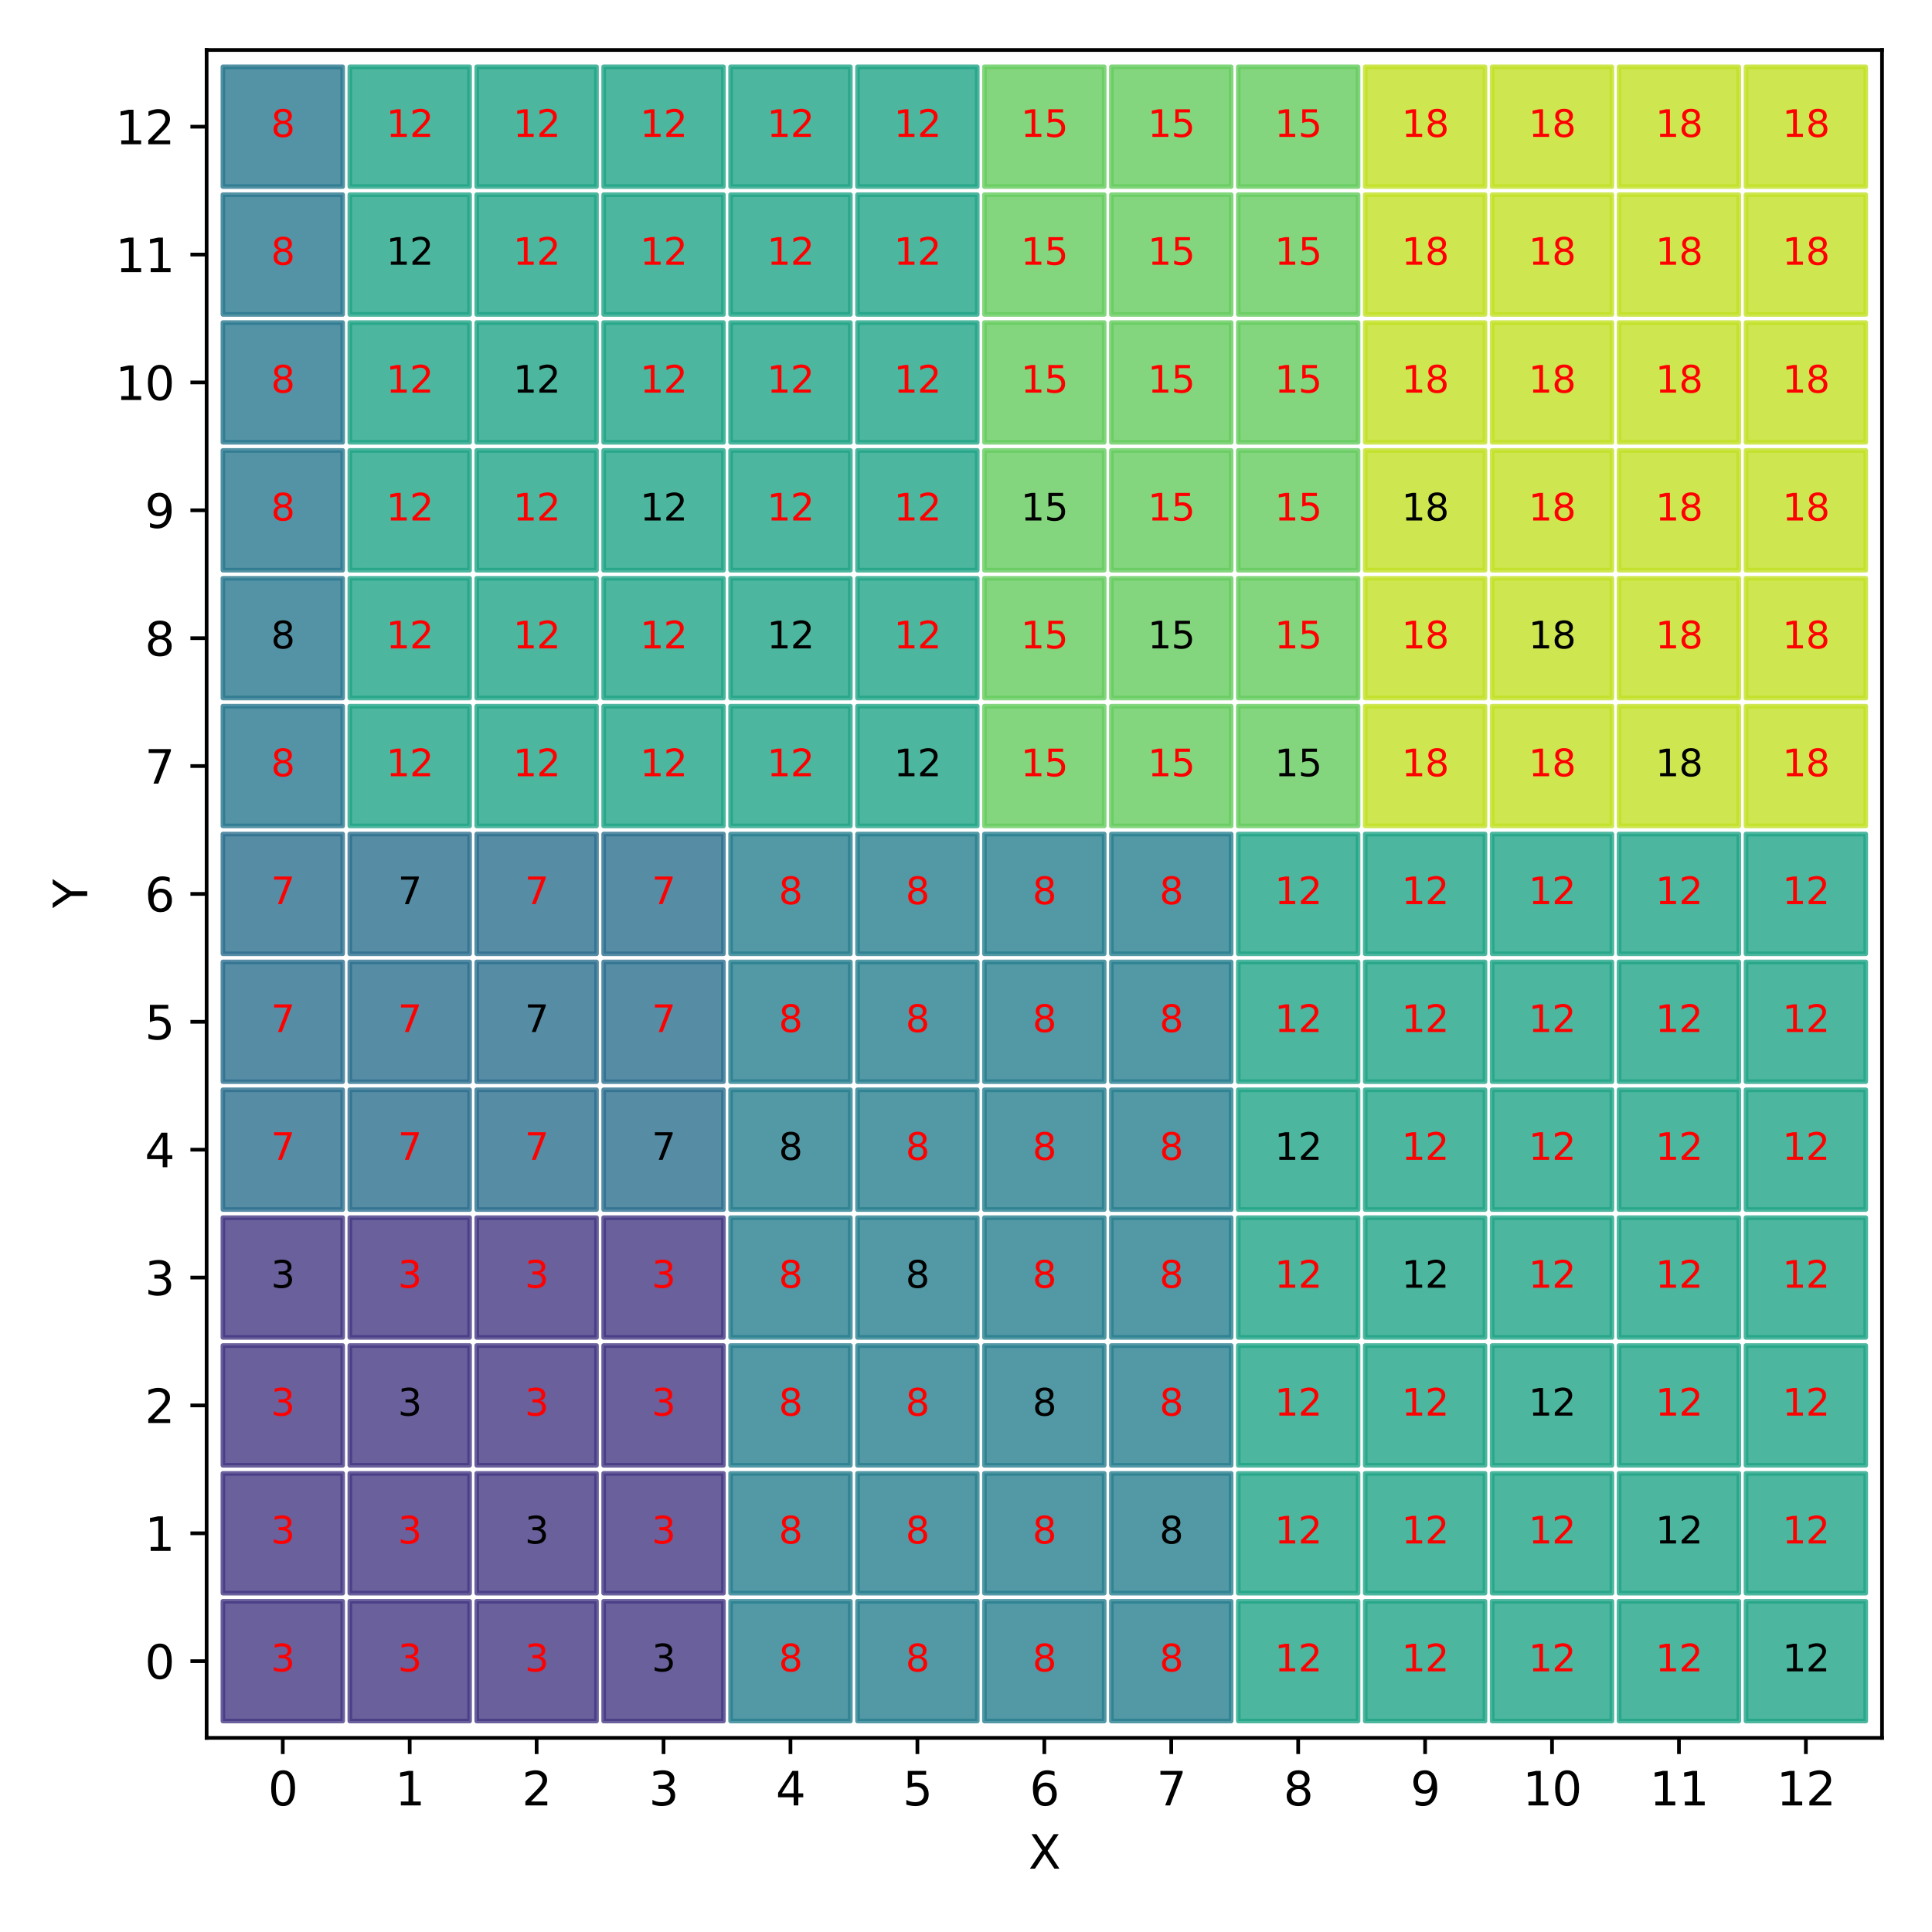 <?xml version="1.0" encoding="utf-8" standalone="no"?>
<!DOCTYPE svg PUBLIC "-//W3C//DTD SVG 1.1//EN"
  "http://www.w3.org/Graphics/SVG/1.1/DTD/svg11.dtd">
<svg xmlns:xlink="http://www.w3.org/1999/xlink" width="417.6pt" height="417.6pt" viewBox="0 0 417.6 417.6" xmlns="http://www.w3.org/2000/svg" version="1.1">
 <defs>
  <style type="text/css">*{stroke-linejoin: round; stroke-linecap: butt}</style>
 </defs>
 <g id="figure_1">
  <g id="patch_1">
   <path d="M 0 417.6 
L 417.6 417.6 
L 417.6 0 
L 0 0 
z
" style="fill: #ffffff"/>
  </g>
  <g id="axes_1">
   <g id="patch_2">
    <path d="M 44.66 375.64 
L 406.8 375.64 
L 406.8 10.8 
L 44.66 10.8 
z
" style="fill: #ffffff"/>
   </g>
   <g id="PathCollection_1">
    <defs>
     <path id="C0_0_c8eed41fcf" d="M -12.942 12.942 
L 12.942 12.942 
L 12.942 -12.942 
L -12.942 -12.942 
z
"/>
    </defs>
    <g clip-path="url(#p00eb23fe9d)">
     <use xlink:href="#C0_0_c8eed41fcf" x="61.121" y="359.056" style="fill: #443983; fill-opacity: 0.8; stroke: #443983; stroke-opacity: 0.8"/>
    </g>
    <g clip-path="url(#p00eb23fe9d)">
     <use xlink:href="#C0_0_c8eed41fcf" x="88.556" y="359.056" style="fill: #443983; fill-opacity: 0.8; stroke: #443983; stroke-opacity: 0.8"/>
    </g>
    <g clip-path="url(#p00eb23fe9d)">
     <use xlink:href="#C0_0_c8eed41fcf" x="115.991" y="359.056" style="fill: #443983; fill-opacity: 0.8; stroke: #443983; stroke-opacity: 0.8"/>
    </g>
    <g clip-path="url(#p00eb23fe9d)">
     <use xlink:href="#C0_0_c8eed41fcf" x="143.425" y="359.056" style="fill: #443983; fill-opacity: 0.8; stroke: #443983; stroke-opacity: 0.8"/>
    </g>
    <g clip-path="url(#p00eb23fe9d)">
     <use xlink:href="#C0_0_c8eed41fcf" x="170.86" y="359.056" style="fill: #277e8e; fill-opacity: 0.8; stroke: #277e8e; stroke-opacity: 0.8"/>
    </g>
    <g clip-path="url(#p00eb23fe9d)">
     <use xlink:href="#C0_0_c8eed41fcf" x="198.295" y="359.056" style="fill: #277e8e; fill-opacity: 0.8; stroke: #277e8e; stroke-opacity: 0.8"/>
    </g>
    <g clip-path="url(#p00eb23fe9d)">
     <use xlink:href="#C0_0_c8eed41fcf" x="225.73" y="359.056" style="fill: #277e8e; fill-opacity: 0.8; stroke: #277e8e; stroke-opacity: 0.8"/>
    </g>
    <g clip-path="url(#p00eb23fe9d)">
     <use xlink:href="#C0_0_c8eed41fcf" x="253.165" y="359.056" style="fill: #277e8e; fill-opacity: 0.8; stroke: #277e8e; stroke-opacity: 0.8"/>
    </g>
    <g clip-path="url(#p00eb23fe9d)">
     <use xlink:href="#C0_0_c8eed41fcf" x="280.6" y="359.056" style="fill: #20a486; fill-opacity: 0.8; stroke: #20a486; stroke-opacity: 0.8"/>
    </g>
    <g clip-path="url(#p00eb23fe9d)">
     <use xlink:href="#C0_0_c8eed41fcf" x="308.035" y="359.056" style="fill: #20a486; fill-opacity: 0.8; stroke: #20a486; stroke-opacity: 0.8"/>
    </g>
    <g clip-path="url(#p00eb23fe9d)">
     <use xlink:href="#C0_0_c8eed41fcf" x="335.469" y="359.056" style="fill: #20a486; fill-opacity: 0.8; stroke: #20a486; stroke-opacity: 0.8"/>
    </g>
    <g clip-path="url(#p00eb23fe9d)">
     <use xlink:href="#C0_0_c8eed41fcf" x="362.904" y="359.056" style="fill: #20a486; fill-opacity: 0.8; stroke: #20a486; stroke-opacity: 0.8"/>
    </g>
    <g clip-path="url(#p00eb23fe9d)">
     <use xlink:href="#C0_0_c8eed41fcf" x="390.339" y="359.056" style="fill: #20a486; fill-opacity: 0.8; stroke: #20a486; stroke-opacity: 0.8"/>
    </g>
    <g clip-path="url(#p00eb23fe9d)">
     <use xlink:href="#C0_0_c8eed41fcf" x="61.121" y="331.417" style="fill: #443983; fill-opacity: 0.8; stroke: #443983; stroke-opacity: 0.8"/>
    </g>
    <g clip-path="url(#p00eb23fe9d)">
     <use xlink:href="#C0_0_c8eed41fcf" x="88.556" y="331.417" style="fill: #443983; fill-opacity: 0.8; stroke: #443983; stroke-opacity: 0.8"/>
    </g>
    <g clip-path="url(#p00eb23fe9d)">
     <use xlink:href="#C0_0_c8eed41fcf" x="115.991" y="331.417" style="fill: #443983; fill-opacity: 0.8; stroke: #443983; stroke-opacity: 0.8"/>
    </g>
    <g clip-path="url(#p00eb23fe9d)">
     <use xlink:href="#C0_0_c8eed41fcf" x="143.425" y="331.417" style="fill: #443983; fill-opacity: 0.8; stroke: #443983; stroke-opacity: 0.8"/>
    </g>
    <g clip-path="url(#p00eb23fe9d)">
     <use xlink:href="#C0_0_c8eed41fcf" x="170.86" y="331.417" style="fill: #277e8e; fill-opacity: 0.8; stroke: #277e8e; stroke-opacity: 0.8"/>
    </g>
    <g clip-path="url(#p00eb23fe9d)">
     <use xlink:href="#C0_0_c8eed41fcf" x="198.295" y="331.417" style="fill: #277e8e; fill-opacity: 0.8; stroke: #277e8e; stroke-opacity: 0.8"/>
    </g>
    <g clip-path="url(#p00eb23fe9d)">
     <use xlink:href="#C0_0_c8eed41fcf" x="225.73" y="331.417" style="fill: #277e8e; fill-opacity: 0.8; stroke: #277e8e; stroke-opacity: 0.8"/>
    </g>
    <g clip-path="url(#p00eb23fe9d)">
     <use xlink:href="#C0_0_c8eed41fcf" x="253.165" y="331.417" style="fill: #277e8e; fill-opacity: 0.8; stroke: #277e8e; stroke-opacity: 0.8"/>
    </g>
    <g clip-path="url(#p00eb23fe9d)">
     <use xlink:href="#C0_0_c8eed41fcf" x="280.6" y="331.417" style="fill: #20a486; fill-opacity: 0.8; stroke: #20a486; stroke-opacity: 0.8"/>
    </g>
    <g clip-path="url(#p00eb23fe9d)">
     <use xlink:href="#C0_0_c8eed41fcf" x="308.035" y="331.417" style="fill: #20a486; fill-opacity: 0.8; stroke: #20a486; stroke-opacity: 0.8"/>
    </g>
    <g clip-path="url(#p00eb23fe9d)">
     <use xlink:href="#C0_0_c8eed41fcf" x="335.469" y="331.417" style="fill: #20a486; fill-opacity: 0.8; stroke: #20a486; stroke-opacity: 0.8"/>
    </g>
    <g clip-path="url(#p00eb23fe9d)">
     <use xlink:href="#C0_0_c8eed41fcf" x="362.904" y="331.417" style="fill: #20a486; fill-opacity: 0.8; stroke: #20a486; stroke-opacity: 0.8"/>
    </g>
    <g clip-path="url(#p00eb23fe9d)">
     <use xlink:href="#C0_0_c8eed41fcf" x="390.339" y="331.417" style="fill: #20a486; fill-opacity: 0.8; stroke: #20a486; stroke-opacity: 0.8"/>
    </g>
    <g clip-path="url(#p00eb23fe9d)">
     <use xlink:href="#C0_0_c8eed41fcf" x="61.121" y="303.778" style="fill: #443983; fill-opacity: 0.8; stroke: #443983; stroke-opacity: 0.8"/>
    </g>
    <g clip-path="url(#p00eb23fe9d)">
     <use xlink:href="#C0_0_c8eed41fcf" x="88.556" y="303.778" style="fill: #443983; fill-opacity: 0.8; stroke: #443983; stroke-opacity: 0.8"/>
    </g>
    <g clip-path="url(#p00eb23fe9d)">
     <use xlink:href="#C0_0_c8eed41fcf" x="115.991" y="303.778" style="fill: #443983; fill-opacity: 0.8; stroke: #443983; stroke-opacity: 0.8"/>
    </g>
    <g clip-path="url(#p00eb23fe9d)">
     <use xlink:href="#C0_0_c8eed41fcf" x="143.425" y="303.778" style="fill: #443983; fill-opacity: 0.8; stroke: #443983; stroke-opacity: 0.8"/>
    </g>
    <g clip-path="url(#p00eb23fe9d)">
     <use xlink:href="#C0_0_c8eed41fcf" x="170.86" y="303.778" style="fill: #277e8e; fill-opacity: 0.8; stroke: #277e8e; stroke-opacity: 0.8"/>
    </g>
    <g clip-path="url(#p00eb23fe9d)">
     <use xlink:href="#C0_0_c8eed41fcf" x="198.295" y="303.778" style="fill: #277e8e; fill-opacity: 0.8; stroke: #277e8e; stroke-opacity: 0.8"/>
    </g>
    <g clip-path="url(#p00eb23fe9d)">
     <use xlink:href="#C0_0_c8eed41fcf" x="225.73" y="303.778" style="fill: #277e8e; fill-opacity: 0.8; stroke: #277e8e; stroke-opacity: 0.8"/>
    </g>
    <g clip-path="url(#p00eb23fe9d)">
     <use xlink:href="#C0_0_c8eed41fcf" x="253.165" y="303.778" style="fill: #277e8e; fill-opacity: 0.8; stroke: #277e8e; stroke-opacity: 0.8"/>
    </g>
    <g clip-path="url(#p00eb23fe9d)">
     <use xlink:href="#C0_0_c8eed41fcf" x="280.6" y="303.778" style="fill: #20a486; fill-opacity: 0.8; stroke: #20a486; stroke-opacity: 0.8"/>
    </g>
    <g clip-path="url(#p00eb23fe9d)">
     <use xlink:href="#C0_0_c8eed41fcf" x="308.035" y="303.778" style="fill: #20a486; fill-opacity: 0.8; stroke: #20a486; stroke-opacity: 0.8"/>
    </g>
    <g clip-path="url(#p00eb23fe9d)">
     <use xlink:href="#C0_0_c8eed41fcf" x="335.469" y="303.778" style="fill: #20a486; fill-opacity: 0.8; stroke: #20a486; stroke-opacity: 0.8"/>
    </g>
    <g clip-path="url(#p00eb23fe9d)">
     <use xlink:href="#C0_0_c8eed41fcf" x="362.904" y="303.778" style="fill: #20a486; fill-opacity: 0.8; stroke: #20a486; stroke-opacity: 0.8"/>
    </g>
    <g clip-path="url(#p00eb23fe9d)">
     <use xlink:href="#C0_0_c8eed41fcf" x="390.339" y="303.778" style="fill: #20a486; fill-opacity: 0.8; stroke: #20a486; stroke-opacity: 0.8"/>
    </g>
    <g clip-path="url(#p00eb23fe9d)">
     <use xlink:href="#C0_0_c8eed41fcf" x="61.121" y="276.138" style="fill: #443983; fill-opacity: 0.8; stroke: #443983; stroke-opacity: 0.8"/>
    </g>
    <g clip-path="url(#p00eb23fe9d)">
     <use xlink:href="#C0_0_c8eed41fcf" x="88.556" y="276.138" style="fill: #443983; fill-opacity: 0.8; stroke: #443983; stroke-opacity: 0.8"/>
    </g>
    <g clip-path="url(#p00eb23fe9d)">
     <use xlink:href="#C0_0_c8eed41fcf" x="115.991" y="276.138" style="fill: #443983; fill-opacity: 0.8; stroke: #443983; stroke-opacity: 0.8"/>
    </g>
    <g clip-path="url(#p00eb23fe9d)">
     <use xlink:href="#C0_0_c8eed41fcf" x="143.425" y="276.138" style="fill: #443983; fill-opacity: 0.8; stroke: #443983; stroke-opacity: 0.8"/>
    </g>
    <g clip-path="url(#p00eb23fe9d)">
     <use xlink:href="#C0_0_c8eed41fcf" x="170.86" y="276.138" style="fill: #277e8e; fill-opacity: 0.8; stroke: #277e8e; stroke-opacity: 0.8"/>
    </g>
    <g clip-path="url(#p00eb23fe9d)">
     <use xlink:href="#C0_0_c8eed41fcf" x="198.295" y="276.138" style="fill: #277e8e; fill-opacity: 0.8; stroke: #277e8e; stroke-opacity: 0.8"/>
    </g>
    <g clip-path="url(#p00eb23fe9d)">
     <use xlink:href="#C0_0_c8eed41fcf" x="225.73" y="276.138" style="fill: #277e8e; fill-opacity: 0.8; stroke: #277e8e; stroke-opacity: 0.8"/>
    </g>
    <g clip-path="url(#p00eb23fe9d)">
     <use xlink:href="#C0_0_c8eed41fcf" x="253.165" y="276.138" style="fill: #277e8e; fill-opacity: 0.8; stroke: #277e8e; stroke-opacity: 0.8"/>
    </g>
    <g clip-path="url(#p00eb23fe9d)">
     <use xlink:href="#C0_0_c8eed41fcf" x="280.6" y="276.138" style="fill: #20a486; fill-opacity: 0.8; stroke: #20a486; stroke-opacity: 0.8"/>
    </g>
    <g clip-path="url(#p00eb23fe9d)">
     <use xlink:href="#C0_0_c8eed41fcf" x="308.035" y="276.138" style="fill: #20a486; fill-opacity: 0.8; stroke: #20a486; stroke-opacity: 0.8"/>
    </g>
    <g clip-path="url(#p00eb23fe9d)">
     <use xlink:href="#C0_0_c8eed41fcf" x="335.469" y="276.138" style="fill: #20a486; fill-opacity: 0.8; stroke: #20a486; stroke-opacity: 0.8"/>
    </g>
    <g clip-path="url(#p00eb23fe9d)">
     <use xlink:href="#C0_0_c8eed41fcf" x="362.904" y="276.138" style="fill: #20a486; fill-opacity: 0.8; stroke: #20a486; stroke-opacity: 0.8"/>
    </g>
    <g clip-path="url(#p00eb23fe9d)">
     <use xlink:href="#C0_0_c8eed41fcf" x="390.339" y="276.138" style="fill: #20a486; fill-opacity: 0.8; stroke: #20a486; stroke-opacity: 0.8"/>
    </g>
    <g clip-path="url(#p00eb23fe9d)">
     <use xlink:href="#C0_0_c8eed41fcf" x="61.121" y="248.499" style="fill: #2d708e; fill-opacity: 0.8; stroke: #2d708e; stroke-opacity: 0.8"/>
    </g>
    <g clip-path="url(#p00eb23fe9d)">
     <use xlink:href="#C0_0_c8eed41fcf" x="88.556" y="248.499" style="fill: #2d708e; fill-opacity: 0.8; stroke: #2d708e; stroke-opacity: 0.8"/>
    </g>
    <g clip-path="url(#p00eb23fe9d)">
     <use xlink:href="#C0_0_c8eed41fcf" x="115.991" y="248.499" style="fill: #2d708e; fill-opacity: 0.8; stroke: #2d708e; stroke-opacity: 0.8"/>
    </g>
    <g clip-path="url(#p00eb23fe9d)">
     <use xlink:href="#C0_0_c8eed41fcf" x="143.425" y="248.499" style="fill: #2d708e; fill-opacity: 0.8; stroke: #2d708e; stroke-opacity: 0.8"/>
    </g>
    <g clip-path="url(#p00eb23fe9d)">
     <use xlink:href="#C0_0_c8eed41fcf" x="170.86" y="248.499" style="fill: #277e8e; fill-opacity: 0.8; stroke: #277e8e; stroke-opacity: 0.8"/>
    </g>
    <g clip-path="url(#p00eb23fe9d)">
     <use xlink:href="#C0_0_c8eed41fcf" x="198.295" y="248.499" style="fill: #277e8e; fill-opacity: 0.8; stroke: #277e8e; stroke-opacity: 0.8"/>
    </g>
    <g clip-path="url(#p00eb23fe9d)">
     <use xlink:href="#C0_0_c8eed41fcf" x="225.73" y="248.499" style="fill: #277e8e; fill-opacity: 0.8; stroke: #277e8e; stroke-opacity: 0.8"/>
    </g>
    <g clip-path="url(#p00eb23fe9d)">
     <use xlink:href="#C0_0_c8eed41fcf" x="253.165" y="248.499" style="fill: #277e8e; fill-opacity: 0.8; stroke: #277e8e; stroke-opacity: 0.8"/>
    </g>
    <g clip-path="url(#p00eb23fe9d)">
     <use xlink:href="#C0_0_c8eed41fcf" x="280.6" y="248.499" style="fill: #20a486; fill-opacity: 0.8; stroke: #20a486; stroke-opacity: 0.8"/>
    </g>
    <g clip-path="url(#p00eb23fe9d)">
     <use xlink:href="#C0_0_c8eed41fcf" x="308.035" y="248.499" style="fill: #20a486; fill-opacity: 0.8; stroke: #20a486; stroke-opacity: 0.8"/>
    </g>
    <g clip-path="url(#p00eb23fe9d)">
     <use xlink:href="#C0_0_c8eed41fcf" x="335.469" y="248.499" style="fill: #20a486; fill-opacity: 0.8; stroke: #20a486; stroke-opacity: 0.8"/>
    </g>
    <g clip-path="url(#p00eb23fe9d)">
     <use xlink:href="#C0_0_c8eed41fcf" x="362.904" y="248.499" style="fill: #20a486; fill-opacity: 0.8; stroke: #20a486; stroke-opacity: 0.8"/>
    </g>
    <g clip-path="url(#p00eb23fe9d)">
     <use xlink:href="#C0_0_c8eed41fcf" x="390.339" y="248.499" style="fill: #20a486; fill-opacity: 0.8; stroke: #20a486; stroke-opacity: 0.8"/>
    </g>
    <g clip-path="url(#p00eb23fe9d)">
     <use xlink:href="#C0_0_c8eed41fcf" x="61.121" y="220.859" style="fill: #2d708e; fill-opacity: 0.8; stroke: #2d708e; stroke-opacity: 0.8"/>
    </g>
    <g clip-path="url(#p00eb23fe9d)">
     <use xlink:href="#C0_0_c8eed41fcf" x="88.556" y="220.859" style="fill: #2d708e; fill-opacity: 0.8; stroke: #2d708e; stroke-opacity: 0.8"/>
    </g>
    <g clip-path="url(#p00eb23fe9d)">
     <use xlink:href="#C0_0_c8eed41fcf" x="115.991" y="220.859" style="fill: #2d708e; fill-opacity: 0.8; stroke: #2d708e; stroke-opacity: 0.8"/>
    </g>
    <g clip-path="url(#p00eb23fe9d)">
     <use xlink:href="#C0_0_c8eed41fcf" x="143.425" y="220.859" style="fill: #2d708e; fill-opacity: 0.8; stroke: #2d708e; stroke-opacity: 0.8"/>
    </g>
    <g clip-path="url(#p00eb23fe9d)">
     <use xlink:href="#C0_0_c8eed41fcf" x="170.86" y="220.859" style="fill: #277e8e; fill-opacity: 0.8; stroke: #277e8e; stroke-opacity: 0.8"/>
    </g>
    <g clip-path="url(#p00eb23fe9d)">
     <use xlink:href="#C0_0_c8eed41fcf" x="198.295" y="220.859" style="fill: #277e8e; fill-opacity: 0.8; stroke: #277e8e; stroke-opacity: 0.8"/>
    </g>
    <g clip-path="url(#p00eb23fe9d)">
     <use xlink:href="#C0_0_c8eed41fcf" x="225.73" y="220.859" style="fill: #277e8e; fill-opacity: 0.8; stroke: #277e8e; stroke-opacity: 0.8"/>
    </g>
    <g clip-path="url(#p00eb23fe9d)">
     <use xlink:href="#C0_0_c8eed41fcf" x="253.165" y="220.859" style="fill: #277e8e; fill-opacity: 0.8; stroke: #277e8e; stroke-opacity: 0.8"/>
    </g>
    <g clip-path="url(#p00eb23fe9d)">
     <use xlink:href="#C0_0_c8eed41fcf" x="280.6" y="220.859" style="fill: #20a486; fill-opacity: 0.8; stroke: #20a486; stroke-opacity: 0.8"/>
    </g>
    <g clip-path="url(#p00eb23fe9d)">
     <use xlink:href="#C0_0_c8eed41fcf" x="308.035" y="220.859" style="fill: #20a486; fill-opacity: 0.8; stroke: #20a486; stroke-opacity: 0.8"/>
    </g>
    <g clip-path="url(#p00eb23fe9d)">
     <use xlink:href="#C0_0_c8eed41fcf" x="335.469" y="220.859" style="fill: #20a486; fill-opacity: 0.8; stroke: #20a486; stroke-opacity: 0.8"/>
    </g>
    <g clip-path="url(#p00eb23fe9d)">
     <use xlink:href="#C0_0_c8eed41fcf" x="362.904" y="220.859" style="fill: #20a486; fill-opacity: 0.8; stroke: #20a486; stroke-opacity: 0.8"/>
    </g>
    <g clip-path="url(#p00eb23fe9d)">
     <use xlink:href="#C0_0_c8eed41fcf" x="390.339" y="220.859" style="fill: #20a486; fill-opacity: 0.8; stroke: #20a486; stroke-opacity: 0.8"/>
    </g>
    <g clip-path="url(#p00eb23fe9d)">
     <use xlink:href="#C0_0_c8eed41fcf" x="61.121" y="193.22" style="fill: #2d708e; fill-opacity: 0.8; stroke: #2d708e; stroke-opacity: 0.8"/>
    </g>
    <g clip-path="url(#p00eb23fe9d)">
     <use xlink:href="#C0_0_c8eed41fcf" x="88.556" y="193.22" style="fill: #2d708e; fill-opacity: 0.8; stroke: #2d708e; stroke-opacity: 0.8"/>
    </g>
    <g clip-path="url(#p00eb23fe9d)">
     <use xlink:href="#C0_0_c8eed41fcf" x="115.991" y="193.22" style="fill: #2d708e; fill-opacity: 0.8; stroke: #2d708e; stroke-opacity: 0.8"/>
    </g>
    <g clip-path="url(#p00eb23fe9d)">
     <use xlink:href="#C0_0_c8eed41fcf" x="143.425" y="193.22" style="fill: #2d708e; fill-opacity: 0.8; stroke: #2d708e; stroke-opacity: 0.8"/>
    </g>
    <g clip-path="url(#p00eb23fe9d)">
     <use xlink:href="#C0_0_c8eed41fcf" x="170.86" y="193.22" style="fill: #277e8e; fill-opacity: 0.8; stroke: #277e8e; stroke-opacity: 0.8"/>
    </g>
    <g clip-path="url(#p00eb23fe9d)">
     <use xlink:href="#C0_0_c8eed41fcf" x="198.295" y="193.22" style="fill: #277e8e; fill-opacity: 0.8; stroke: #277e8e; stroke-opacity: 0.8"/>
    </g>
    <g clip-path="url(#p00eb23fe9d)">
     <use xlink:href="#C0_0_c8eed41fcf" x="225.73" y="193.22" style="fill: #277e8e; fill-opacity: 0.8; stroke: #277e8e; stroke-opacity: 0.8"/>
    </g>
    <g clip-path="url(#p00eb23fe9d)">
     <use xlink:href="#C0_0_c8eed41fcf" x="253.165" y="193.22" style="fill: #277e8e; fill-opacity: 0.8; stroke: #277e8e; stroke-opacity: 0.8"/>
    </g>
    <g clip-path="url(#p00eb23fe9d)">
     <use xlink:href="#C0_0_c8eed41fcf" x="280.6" y="193.22" style="fill: #20a486; fill-opacity: 0.8; stroke: #20a486; stroke-opacity: 0.8"/>
    </g>
    <g clip-path="url(#p00eb23fe9d)">
     <use xlink:href="#C0_0_c8eed41fcf" x="308.035" y="193.22" style="fill: #20a486; fill-opacity: 0.8; stroke: #20a486; stroke-opacity: 0.8"/>
    </g>
    <g clip-path="url(#p00eb23fe9d)">
     <use xlink:href="#C0_0_c8eed41fcf" x="335.469" y="193.22" style="fill: #20a486; fill-opacity: 0.8; stroke: #20a486; stroke-opacity: 0.8"/>
    </g>
    <g clip-path="url(#p00eb23fe9d)">
     <use xlink:href="#C0_0_c8eed41fcf" x="362.904" y="193.22" style="fill: #20a486; fill-opacity: 0.8; stroke: #20a486; stroke-opacity: 0.8"/>
    </g>
    <g clip-path="url(#p00eb23fe9d)">
     <use xlink:href="#C0_0_c8eed41fcf" x="390.339" y="193.22" style="fill: #20a486; fill-opacity: 0.8; stroke: #20a486; stroke-opacity: 0.8"/>
    </g>
    <g clip-path="url(#p00eb23fe9d)">
     <use xlink:href="#C0_0_c8eed41fcf" x="61.121" y="165.581" style="fill: #2a788e; fill-opacity: 0.8; stroke: #2a788e; stroke-opacity: 0.8"/>
    </g>
    <g clip-path="url(#p00eb23fe9d)">
     <use xlink:href="#C0_0_c8eed41fcf" x="88.556" y="165.581" style="fill: #20a486; fill-opacity: 0.8; stroke: #20a486; stroke-opacity: 0.8"/>
    </g>
    <g clip-path="url(#p00eb23fe9d)">
     <use xlink:href="#C0_0_c8eed41fcf" x="115.991" y="165.581" style="fill: #20a486; fill-opacity: 0.8; stroke: #20a486; stroke-opacity: 0.8"/>
    </g>
    <g clip-path="url(#p00eb23fe9d)">
     <use xlink:href="#C0_0_c8eed41fcf" x="143.425" y="165.581" style="fill: #20a486; fill-opacity: 0.8; stroke: #20a486; stroke-opacity: 0.8"/>
    </g>
    <g clip-path="url(#p00eb23fe9d)">
     <use xlink:href="#C0_0_c8eed41fcf" x="170.86" y="165.581" style="fill: #20a486; fill-opacity: 0.8; stroke: #20a486; stroke-opacity: 0.8"/>
    </g>
    <g clip-path="url(#p00eb23fe9d)">
     <use xlink:href="#C0_0_c8eed41fcf" x="198.295" y="165.581" style="fill: #20a486; fill-opacity: 0.8; stroke: #20a486; stroke-opacity: 0.8"/>
    </g>
    <g clip-path="url(#p00eb23fe9d)">
     <use xlink:href="#C0_0_c8eed41fcf" x="225.73" y="165.581" style="fill: #65cb5e; fill-opacity: 0.8; stroke: #65cb5e; stroke-opacity: 0.8"/>
    </g>
    <g clip-path="url(#p00eb23fe9d)">
     <use xlink:href="#C0_0_c8eed41fcf" x="253.165" y="165.581" style="fill: #65cb5e; fill-opacity: 0.8; stroke: #65cb5e; stroke-opacity: 0.8"/>
    </g>
    <g clip-path="url(#p00eb23fe9d)">
     <use xlink:href="#C0_0_c8eed41fcf" x="280.6" y="165.581" style="fill: #65cb5e; fill-opacity: 0.8; stroke: #65cb5e; stroke-opacity: 0.8"/>
    </g>
    <g clip-path="url(#p00eb23fe9d)">
     <use xlink:href="#C0_0_c8eed41fcf" x="308.035" y="165.581" style="fill: #c2df23; fill-opacity: 0.8; stroke: #c2df23; stroke-opacity: 0.8"/>
    </g>
    <g clip-path="url(#p00eb23fe9d)">
     <use xlink:href="#C0_0_c8eed41fcf" x="335.469" y="165.581" style="fill: #c2df23; fill-opacity: 0.8; stroke: #c2df23; stroke-opacity: 0.8"/>
    </g>
    <g clip-path="url(#p00eb23fe9d)">
     <use xlink:href="#C0_0_c8eed41fcf" x="362.904" y="165.581" style="fill: #c2df23; fill-opacity: 0.8; stroke: #c2df23; stroke-opacity: 0.8"/>
    </g>
    <g clip-path="url(#p00eb23fe9d)">
     <use xlink:href="#C0_0_c8eed41fcf" x="390.339" y="165.581" style="fill: #c2df23; fill-opacity: 0.8; stroke: #c2df23; stroke-opacity: 0.8"/>
    </g>
    <g clip-path="url(#p00eb23fe9d)">
     <use xlink:href="#C0_0_c8eed41fcf" x="61.121" y="137.941" style="fill: #2a788e; fill-opacity: 0.8; stroke: #2a788e; stroke-opacity: 0.8"/>
    </g>
    <g clip-path="url(#p00eb23fe9d)">
     <use xlink:href="#C0_0_c8eed41fcf" x="88.556" y="137.941" style="fill: #20a486; fill-opacity: 0.8; stroke: #20a486; stroke-opacity: 0.8"/>
    </g>
    <g clip-path="url(#p00eb23fe9d)">
     <use xlink:href="#C0_0_c8eed41fcf" x="115.991" y="137.941" style="fill: #20a486; fill-opacity: 0.8; stroke: #20a486; stroke-opacity: 0.8"/>
    </g>
    <g clip-path="url(#p00eb23fe9d)">
     <use xlink:href="#C0_0_c8eed41fcf" x="143.425" y="137.941" style="fill: #20a486; fill-opacity: 0.8; stroke: #20a486; stroke-opacity: 0.8"/>
    </g>
    <g clip-path="url(#p00eb23fe9d)">
     <use xlink:href="#C0_0_c8eed41fcf" x="170.86" y="137.941" style="fill: #20a486; fill-opacity: 0.8; stroke: #20a486; stroke-opacity: 0.8"/>
    </g>
    <g clip-path="url(#p00eb23fe9d)">
     <use xlink:href="#C0_0_c8eed41fcf" x="198.295" y="137.941" style="fill: #20a486; fill-opacity: 0.8; stroke: #20a486; stroke-opacity: 0.8"/>
    </g>
    <g clip-path="url(#p00eb23fe9d)">
     <use xlink:href="#C0_0_c8eed41fcf" x="225.73" y="137.941" style="fill: #65cb5e; fill-opacity: 0.8; stroke: #65cb5e; stroke-opacity: 0.8"/>
    </g>
    <g clip-path="url(#p00eb23fe9d)">
     <use xlink:href="#C0_0_c8eed41fcf" x="253.165" y="137.941" style="fill: #65cb5e; fill-opacity: 0.8; stroke: #65cb5e; stroke-opacity: 0.8"/>
    </g>
    <g clip-path="url(#p00eb23fe9d)">
     <use xlink:href="#C0_0_c8eed41fcf" x="280.6" y="137.941" style="fill: #65cb5e; fill-opacity: 0.8; stroke: #65cb5e; stroke-opacity: 0.8"/>
    </g>
    <g clip-path="url(#p00eb23fe9d)">
     <use xlink:href="#C0_0_c8eed41fcf" x="308.035" y="137.941" style="fill: #c2df23; fill-opacity: 0.8; stroke: #c2df23; stroke-opacity: 0.8"/>
    </g>
    <g clip-path="url(#p00eb23fe9d)">
     <use xlink:href="#C0_0_c8eed41fcf" x="335.469" y="137.941" style="fill: #c2df23; fill-opacity: 0.8; stroke: #c2df23; stroke-opacity: 0.8"/>
    </g>
    <g clip-path="url(#p00eb23fe9d)">
     <use xlink:href="#C0_0_c8eed41fcf" x="362.904" y="137.941" style="fill: #c2df23; fill-opacity: 0.8; stroke: #c2df23; stroke-opacity: 0.8"/>
    </g>
    <g clip-path="url(#p00eb23fe9d)">
     <use xlink:href="#C0_0_c8eed41fcf" x="390.339" y="137.941" style="fill: #c2df23; fill-opacity: 0.8; stroke: #c2df23; stroke-opacity: 0.8"/>
    </g>
    <g clip-path="url(#p00eb23fe9d)">
     <use xlink:href="#C0_0_c8eed41fcf" x="61.121" y="110.302" style="fill: #2a788e; fill-opacity: 0.8; stroke: #2a788e; stroke-opacity: 0.8"/>
    </g>
    <g clip-path="url(#p00eb23fe9d)">
     <use xlink:href="#C0_0_c8eed41fcf" x="88.556" y="110.302" style="fill: #20a486; fill-opacity: 0.8; stroke: #20a486; stroke-opacity: 0.8"/>
    </g>
    <g clip-path="url(#p00eb23fe9d)">
     <use xlink:href="#C0_0_c8eed41fcf" x="115.991" y="110.302" style="fill: #20a486; fill-opacity: 0.8; stroke: #20a486; stroke-opacity: 0.8"/>
    </g>
    <g clip-path="url(#p00eb23fe9d)">
     <use xlink:href="#C0_0_c8eed41fcf" x="143.425" y="110.302" style="fill: #20a486; fill-opacity: 0.8; stroke: #20a486; stroke-opacity: 0.8"/>
    </g>
    <g clip-path="url(#p00eb23fe9d)">
     <use xlink:href="#C0_0_c8eed41fcf" x="170.86" y="110.302" style="fill: #20a486; fill-opacity: 0.8; stroke: #20a486; stroke-opacity: 0.8"/>
    </g>
    <g clip-path="url(#p00eb23fe9d)">
     <use xlink:href="#C0_0_c8eed41fcf" x="198.295" y="110.302" style="fill: #20a486; fill-opacity: 0.8; stroke: #20a486; stroke-opacity: 0.8"/>
    </g>
    <g clip-path="url(#p00eb23fe9d)">
     <use xlink:href="#C0_0_c8eed41fcf" x="225.73" y="110.302" style="fill: #65cb5e; fill-opacity: 0.8; stroke: #65cb5e; stroke-opacity: 0.8"/>
    </g>
    <g clip-path="url(#p00eb23fe9d)">
     <use xlink:href="#C0_0_c8eed41fcf" x="253.165" y="110.302" style="fill: #65cb5e; fill-opacity: 0.8; stroke: #65cb5e; stroke-opacity: 0.8"/>
    </g>
    <g clip-path="url(#p00eb23fe9d)">
     <use xlink:href="#C0_0_c8eed41fcf" x="280.6" y="110.302" style="fill: #65cb5e; fill-opacity: 0.8; stroke: #65cb5e; stroke-opacity: 0.8"/>
    </g>
    <g clip-path="url(#p00eb23fe9d)">
     <use xlink:href="#C0_0_c8eed41fcf" x="308.035" y="110.302" style="fill: #c2df23; fill-opacity: 0.8; stroke: #c2df23; stroke-opacity: 0.8"/>
    </g>
    <g clip-path="url(#p00eb23fe9d)">
     <use xlink:href="#C0_0_c8eed41fcf" x="335.469" y="110.302" style="fill: #c2df23; fill-opacity: 0.8; stroke: #c2df23; stroke-opacity: 0.8"/>
    </g>
    <g clip-path="url(#p00eb23fe9d)">
     <use xlink:href="#C0_0_c8eed41fcf" x="362.904" y="110.302" style="fill: #c2df23; fill-opacity: 0.8; stroke: #c2df23; stroke-opacity: 0.8"/>
    </g>
    <g clip-path="url(#p00eb23fe9d)">
     <use xlink:href="#C0_0_c8eed41fcf" x="390.339" y="110.302" style="fill: #c2df23; fill-opacity: 0.8; stroke: #c2df23; stroke-opacity: 0.8"/>
    </g>
    <g clip-path="url(#p00eb23fe9d)">
     <use xlink:href="#C0_0_c8eed41fcf" x="61.121" y="82.662" style="fill: #2a788e; fill-opacity: 0.8; stroke: #2a788e; stroke-opacity: 0.8"/>
    </g>
    <g clip-path="url(#p00eb23fe9d)">
     <use xlink:href="#C0_0_c8eed41fcf" x="88.556" y="82.662" style="fill: #20a486; fill-opacity: 0.8; stroke: #20a486; stroke-opacity: 0.8"/>
    </g>
    <g clip-path="url(#p00eb23fe9d)">
     <use xlink:href="#C0_0_c8eed41fcf" x="115.991" y="82.662" style="fill: #20a486; fill-opacity: 0.8; stroke: #20a486; stroke-opacity: 0.8"/>
    </g>
    <g clip-path="url(#p00eb23fe9d)">
     <use xlink:href="#C0_0_c8eed41fcf" x="143.425" y="82.662" style="fill: #20a486; fill-opacity: 0.8; stroke: #20a486; stroke-opacity: 0.8"/>
    </g>
    <g clip-path="url(#p00eb23fe9d)">
     <use xlink:href="#C0_0_c8eed41fcf" x="170.86" y="82.662" style="fill: #20a486; fill-opacity: 0.8; stroke: #20a486; stroke-opacity: 0.8"/>
    </g>
    <g clip-path="url(#p00eb23fe9d)">
     <use xlink:href="#C0_0_c8eed41fcf" x="198.295" y="82.662" style="fill: #20a486; fill-opacity: 0.8; stroke: #20a486; stroke-opacity: 0.8"/>
    </g>
    <g clip-path="url(#p00eb23fe9d)">
     <use xlink:href="#C0_0_c8eed41fcf" x="225.73" y="82.662" style="fill: #65cb5e; fill-opacity: 0.8; stroke: #65cb5e; stroke-opacity: 0.8"/>
    </g>
    <g clip-path="url(#p00eb23fe9d)">
     <use xlink:href="#C0_0_c8eed41fcf" x="253.165" y="82.662" style="fill: #65cb5e; fill-opacity: 0.8; stroke: #65cb5e; stroke-opacity: 0.8"/>
    </g>
    <g clip-path="url(#p00eb23fe9d)">
     <use xlink:href="#C0_0_c8eed41fcf" x="280.6" y="82.662" style="fill: #65cb5e; fill-opacity: 0.8; stroke: #65cb5e; stroke-opacity: 0.8"/>
    </g>
    <g clip-path="url(#p00eb23fe9d)">
     <use xlink:href="#C0_0_c8eed41fcf" x="308.035" y="82.662" style="fill: #c2df23; fill-opacity: 0.8; stroke: #c2df23; stroke-opacity: 0.8"/>
    </g>
    <g clip-path="url(#p00eb23fe9d)">
     <use xlink:href="#C0_0_c8eed41fcf" x="335.469" y="82.662" style="fill: #c2df23; fill-opacity: 0.8; stroke: #c2df23; stroke-opacity: 0.8"/>
    </g>
    <g clip-path="url(#p00eb23fe9d)">
     <use xlink:href="#C0_0_c8eed41fcf" x="362.904" y="82.662" style="fill: #c2df23; fill-opacity: 0.8; stroke: #c2df23; stroke-opacity: 0.8"/>
    </g>
    <g clip-path="url(#p00eb23fe9d)">
     <use xlink:href="#C0_0_c8eed41fcf" x="390.339" y="82.662" style="fill: #c2df23; fill-opacity: 0.8; stroke: #c2df23; stroke-opacity: 0.8"/>
    </g>
    <g clip-path="url(#p00eb23fe9d)">
     <use xlink:href="#C0_0_c8eed41fcf" x="61.121" y="55.023" style="fill: #2a788e; fill-opacity: 0.8; stroke: #2a788e; stroke-opacity: 0.8"/>
    </g>
    <g clip-path="url(#p00eb23fe9d)">
     <use xlink:href="#C0_0_c8eed41fcf" x="88.556" y="55.023" style="fill: #20a486; fill-opacity: 0.8; stroke: #20a486; stroke-opacity: 0.8"/>
    </g>
    <g clip-path="url(#p00eb23fe9d)">
     <use xlink:href="#C0_0_c8eed41fcf" x="115.991" y="55.023" style="fill: #20a486; fill-opacity: 0.8; stroke: #20a486; stroke-opacity: 0.8"/>
    </g>
    <g clip-path="url(#p00eb23fe9d)">
     <use xlink:href="#C0_0_c8eed41fcf" x="143.425" y="55.023" style="fill: #20a486; fill-opacity: 0.8; stroke: #20a486; stroke-opacity: 0.8"/>
    </g>
    <g clip-path="url(#p00eb23fe9d)">
     <use xlink:href="#C0_0_c8eed41fcf" x="170.86" y="55.023" style="fill: #20a486; fill-opacity: 0.8; stroke: #20a486; stroke-opacity: 0.8"/>
    </g>
    <g clip-path="url(#p00eb23fe9d)">
     <use xlink:href="#C0_0_c8eed41fcf" x="198.295" y="55.023" style="fill: #20a486; fill-opacity: 0.8; stroke: #20a486; stroke-opacity: 0.8"/>
    </g>
    <g clip-path="url(#p00eb23fe9d)">
     <use xlink:href="#C0_0_c8eed41fcf" x="225.73" y="55.023" style="fill: #65cb5e; fill-opacity: 0.8; stroke: #65cb5e; stroke-opacity: 0.8"/>
    </g>
    <g clip-path="url(#p00eb23fe9d)">
     <use xlink:href="#C0_0_c8eed41fcf" x="253.165" y="55.023" style="fill: #65cb5e; fill-opacity: 0.8; stroke: #65cb5e; stroke-opacity: 0.8"/>
    </g>
    <g clip-path="url(#p00eb23fe9d)">
     <use xlink:href="#C0_0_c8eed41fcf" x="280.6" y="55.023" style="fill: #65cb5e; fill-opacity: 0.8; stroke: #65cb5e; stroke-opacity: 0.8"/>
    </g>
    <g clip-path="url(#p00eb23fe9d)">
     <use xlink:href="#C0_0_c8eed41fcf" x="308.035" y="55.023" style="fill: #c2df23; fill-opacity: 0.8; stroke: #c2df23; stroke-opacity: 0.8"/>
    </g>
    <g clip-path="url(#p00eb23fe9d)">
     <use xlink:href="#C0_0_c8eed41fcf" x="335.469" y="55.023" style="fill: #c2df23; fill-opacity: 0.8; stroke: #c2df23; stroke-opacity: 0.8"/>
    </g>
    <g clip-path="url(#p00eb23fe9d)">
     <use xlink:href="#C0_0_c8eed41fcf" x="362.904" y="55.023" style="fill: #c2df23; fill-opacity: 0.8; stroke: #c2df23; stroke-opacity: 0.8"/>
    </g>
    <g clip-path="url(#p00eb23fe9d)">
     <use xlink:href="#C0_0_c8eed41fcf" x="390.339" y="55.023" style="fill: #c2df23; fill-opacity: 0.8; stroke: #c2df23; stroke-opacity: 0.8"/>
    </g>
    <g clip-path="url(#p00eb23fe9d)">
     <use xlink:href="#C0_0_c8eed41fcf" x="61.121" y="27.384" style="fill: #2a788e; fill-opacity: 0.8; stroke: #2a788e; stroke-opacity: 0.8"/>
    </g>
    <g clip-path="url(#p00eb23fe9d)">
     <use xlink:href="#C0_0_c8eed41fcf" x="88.556" y="27.384" style="fill: #20a486; fill-opacity: 0.8; stroke: #20a486; stroke-opacity: 0.8"/>
    </g>
    <g clip-path="url(#p00eb23fe9d)">
     <use xlink:href="#C0_0_c8eed41fcf" x="115.991" y="27.384" style="fill: #20a486; fill-opacity: 0.8; stroke: #20a486; stroke-opacity: 0.8"/>
    </g>
    <g clip-path="url(#p00eb23fe9d)">
     <use xlink:href="#C0_0_c8eed41fcf" x="143.425" y="27.384" style="fill: #20a486; fill-opacity: 0.8; stroke: #20a486; stroke-opacity: 0.8"/>
    </g>
    <g clip-path="url(#p00eb23fe9d)">
     <use xlink:href="#C0_0_c8eed41fcf" x="170.86" y="27.384" style="fill: #20a486; fill-opacity: 0.8; stroke: #20a486; stroke-opacity: 0.8"/>
    </g>
    <g clip-path="url(#p00eb23fe9d)">
     <use xlink:href="#C0_0_c8eed41fcf" x="198.295" y="27.384" style="fill: #20a486; fill-opacity: 0.8; stroke: #20a486; stroke-opacity: 0.8"/>
    </g>
    <g clip-path="url(#p00eb23fe9d)">
     <use xlink:href="#C0_0_c8eed41fcf" x="225.73" y="27.384" style="fill: #65cb5e; fill-opacity: 0.8; stroke: #65cb5e; stroke-opacity: 0.8"/>
    </g>
    <g clip-path="url(#p00eb23fe9d)">
     <use xlink:href="#C0_0_c8eed41fcf" x="253.165" y="27.384" style="fill: #65cb5e; fill-opacity: 0.8; stroke: #65cb5e; stroke-opacity: 0.8"/>
    </g>
    <g clip-path="url(#p00eb23fe9d)">
     <use xlink:href="#C0_0_c8eed41fcf" x="280.6" y="27.384" style="fill: #65cb5e; fill-opacity: 0.8; stroke: #65cb5e; stroke-opacity: 0.8"/>
    </g>
    <g clip-path="url(#p00eb23fe9d)">
     <use xlink:href="#C0_0_c8eed41fcf" x="308.035" y="27.384" style="fill: #c2df23; fill-opacity: 0.8; stroke: #c2df23; stroke-opacity: 0.8"/>
    </g>
    <g clip-path="url(#p00eb23fe9d)">
     <use xlink:href="#C0_0_c8eed41fcf" x="335.469" y="27.384" style="fill: #c2df23; fill-opacity: 0.8; stroke: #c2df23; stroke-opacity: 0.8"/>
    </g>
    <g clip-path="url(#p00eb23fe9d)">
     <use xlink:href="#C0_0_c8eed41fcf" x="362.904" y="27.384" style="fill: #c2df23; fill-opacity: 0.8; stroke: #c2df23; stroke-opacity: 0.8"/>
    </g>
    <g clip-path="url(#p00eb23fe9d)">
     <use xlink:href="#C0_0_c8eed41fcf" x="390.339" y="27.384" style="fill: #c2df23; fill-opacity: 0.8; stroke: #c2df23; stroke-opacity: 0.8"/>
    </g>
   </g>
   <g id="matplotlib.axis_1">
    <g id="xtick_1">
     <g id="line2d_1">
      <defs>
       <path id="m451402d78f" d="M 0 0 
L 0 3.5 
" style="stroke: #000000; stroke-width: 0.8"/>
      </defs>
      <g>
       <use xlink:href="#m451402d78f" x="61.121" y="375.64" style="stroke: #000000; stroke-width: 0.8"/>
      </g>
     </g>
     <g id="text_1">
      <!-- 0 -->
      <g transform="translate(57.94 390.238) scale(0.1 -0.1)">
       <defs>
        <path id="DejaVuSans-30" d="M 2034 4250 
Q 1547 4250 1301 3770 
Q 1056 3291 1056 2328 
Q 1056 1369 1301 889 
Q 1547 409 2034 409 
Q 2525 409 2770 889 
Q 3016 1369 3016 2328 
Q 3016 3291 2770 3770 
Q 2525 4250 2034 4250 
z
M 2034 4750 
Q 2819 4750 3233 4129 
Q 3647 3509 3647 2328 
Q 3647 1150 3233 529 
Q 2819 -91 2034 -91 
Q 1250 -91 836 529 
Q 422 1150 422 2328 
Q 422 3509 836 4129 
Q 1250 4750 2034 4750 
z
" transform="scale(0.016)"/>
       </defs>
       <use xlink:href="#DejaVuSans-30"/>
      </g>
     </g>
    </g>
    <g id="xtick_2">
     <g id="line2d_2">
      <g>
       <use xlink:href="#m451402d78f" x="88.556" y="375.64" style="stroke: #000000; stroke-width: 0.8"/>
      </g>
     </g>
     <g id="text_2">
      <!-- 1 -->
      <g transform="translate(85.375 390.238) scale(0.1 -0.1)">
       <defs>
        <path id="DejaVuSans-31" d="M 794 531 
L 1825 531 
L 1825 4091 
L 703 3866 
L 703 4441 
L 1819 4666 
L 2450 4666 
L 2450 531 
L 3481 531 
L 3481 0 
L 794 0 
L 794 531 
z
" transform="scale(0.016)"/>
       </defs>
       <use xlink:href="#DejaVuSans-31"/>
      </g>
     </g>
    </g>
    <g id="xtick_3">
     <g id="line2d_3">
      <g>
       <use xlink:href="#m451402d78f" x="115.991" y="375.64" style="stroke: #000000; stroke-width: 0.8"/>
      </g>
     </g>
     <g id="text_3">
      <!-- 2 -->
      <g transform="translate(112.809 390.238) scale(0.1 -0.1)">
       <defs>
        <path id="DejaVuSans-32" d="M 1228 531 
L 3431 531 
L 3431 0 
L 469 0 
L 469 531 
Q 828 903 1448 1529 
Q 2069 2156 2228 2338 
Q 2531 2678 2651 2914 
Q 2772 3150 2772 3378 
Q 2772 3750 2511 3984 
Q 2250 4219 1831 4219 
Q 1534 4219 1204 4116 
Q 875 4013 500 3803 
L 500 4441 
Q 881 4594 1212 4672 
Q 1544 4750 1819 4750 
Q 2544 4750 2975 4387 
Q 3406 4025 3406 3419 
Q 3406 3131 3298 2873 
Q 3191 2616 2906 2266 
Q 2828 2175 2409 1742 
Q 1991 1309 1228 531 
z
" transform="scale(0.016)"/>
       </defs>
       <use xlink:href="#DejaVuSans-32"/>
      </g>
     </g>
    </g>
    <g id="xtick_4">
     <g id="line2d_4">
      <g>
       <use xlink:href="#m451402d78f" x="143.425" y="375.64" style="stroke: #000000; stroke-width: 0.8"/>
      </g>
     </g>
     <g id="text_4">
      <!-- 3 -->
      <g transform="translate(140.244 390.238) scale(0.1 -0.1)">
       <defs>
        <path id="DejaVuSans-33" d="M 2597 2516 
Q 3050 2419 3304 2112 
Q 3559 1806 3559 1356 
Q 3559 666 3084 287 
Q 2609 -91 1734 -91 
Q 1441 -91 1130 -33 
Q 819 25 488 141 
L 488 750 
Q 750 597 1062 519 
Q 1375 441 1716 441 
Q 2309 441 2620 675 
Q 2931 909 2931 1356 
Q 2931 1769 2642 2001 
Q 2353 2234 1838 2234 
L 1294 2234 
L 1294 2753 
L 1863 2753 
Q 2328 2753 2575 2939 
Q 2822 3125 2822 3475 
Q 2822 3834 2567 4026 
Q 2313 4219 1838 4219 
Q 1578 4219 1281 4162 
Q 984 4106 628 3988 
L 628 4550 
Q 988 4650 1302 4700 
Q 1616 4750 1894 4750 
Q 2613 4750 3031 4423 
Q 3450 4097 3450 3541 
Q 3450 3153 3228 2886 
Q 3006 2619 2597 2516 
z
" transform="scale(0.016)"/>
       </defs>
       <use xlink:href="#DejaVuSans-33"/>
      </g>
     </g>
    </g>
    <g id="xtick_5">
     <g id="line2d_5">
      <g>
       <use xlink:href="#m451402d78f" x="170.86" y="375.64" style="stroke: #000000; stroke-width: 0.8"/>
      </g>
     </g>
     <g id="text_5">
      <!-- 4 -->
      <g transform="translate(167.679 390.238) scale(0.1 -0.1)">
       <defs>
        <path id="DejaVuSans-34" d="M 2419 4116 
L 825 1625 
L 2419 1625 
L 2419 4116 
z
M 2253 4666 
L 3047 4666 
L 3047 1625 
L 3713 1625 
L 3713 1100 
L 3047 1100 
L 3047 0 
L 2419 0 
L 2419 1100 
L 313 1100 
L 313 1709 
L 2253 4666 
z
" transform="scale(0.016)"/>
       </defs>
       <use xlink:href="#DejaVuSans-34"/>
      </g>
     </g>
    </g>
    <g id="xtick_6">
     <g id="line2d_6">
      <g>
       <use xlink:href="#m451402d78f" x="198.295" y="375.64" style="stroke: #000000; stroke-width: 0.8"/>
      </g>
     </g>
     <g id="text_6">
      <!-- 5 -->
      <g transform="translate(195.114 390.238) scale(0.1 -0.1)">
       <defs>
        <path id="DejaVuSans-35" d="M 691 4666 
L 3169 4666 
L 3169 4134 
L 1269 4134 
L 1269 2991 
Q 1406 3038 1543 3061 
Q 1681 3084 1819 3084 
Q 2600 3084 3056 2656 
Q 3513 2228 3513 1497 
Q 3513 744 3044 326 
Q 2575 -91 1722 -91 
Q 1428 -91 1123 -41 
Q 819 9 494 109 
L 494 744 
Q 775 591 1075 516 
Q 1375 441 1709 441 
Q 2250 441 2565 725 
Q 2881 1009 2881 1497 
Q 2881 1984 2565 2268 
Q 2250 2553 1709 2553 
Q 1456 2553 1204 2497 
Q 953 2441 691 2322 
L 691 4666 
z
" transform="scale(0.016)"/>
       </defs>
       <use xlink:href="#DejaVuSans-35"/>
      </g>
     </g>
    </g>
    <g id="xtick_7">
     <g id="line2d_7">
      <g>
       <use xlink:href="#m451402d78f" x="225.73" y="375.64" style="stroke: #000000; stroke-width: 0.8"/>
      </g>
     </g>
     <g id="text_7">
      <!-- 6 -->
      <g transform="translate(222.549 390.238) scale(0.1 -0.1)">
       <defs>
        <path id="DejaVuSans-36" d="M 2113 2584 
Q 1688 2584 1439 2293 
Q 1191 2003 1191 1497 
Q 1191 994 1439 701 
Q 1688 409 2113 409 
Q 2538 409 2786 701 
Q 3034 994 3034 1497 
Q 3034 2003 2786 2293 
Q 2538 2584 2113 2584 
z
M 3366 4563 
L 3366 3988 
Q 3128 4100 2886 4159 
Q 2644 4219 2406 4219 
Q 1781 4219 1451 3797 
Q 1122 3375 1075 2522 
Q 1259 2794 1537 2939 
Q 1816 3084 2150 3084 
Q 2853 3084 3261 2657 
Q 3669 2231 3669 1497 
Q 3669 778 3244 343 
Q 2819 -91 2113 -91 
Q 1303 -91 875 529 
Q 447 1150 447 2328 
Q 447 3434 972 4092 
Q 1497 4750 2381 4750 
Q 2619 4750 2861 4703 
Q 3103 4656 3366 4563 
z
" transform="scale(0.016)"/>
       </defs>
       <use xlink:href="#DejaVuSans-36"/>
      </g>
     </g>
    </g>
    <g id="xtick_8">
     <g id="line2d_8">
      <g>
       <use xlink:href="#m451402d78f" x="253.165" y="375.64" style="stroke: #000000; stroke-width: 0.8"/>
      </g>
     </g>
     <g id="text_8">
      <!-- 7 -->
      <g transform="translate(249.984 390.238) scale(0.1 -0.1)">
       <defs>
        <path id="DejaVuSans-37" d="M 525 4666 
L 3525 4666 
L 3525 4397 
L 1831 0 
L 1172 0 
L 2766 4134 
L 525 4134 
L 525 4666 
z
" transform="scale(0.016)"/>
       </defs>
       <use xlink:href="#DejaVuSans-37"/>
      </g>
     </g>
    </g>
    <g id="xtick_9">
     <g id="line2d_9">
      <g>
       <use xlink:href="#m451402d78f" x="280.6" y="375.64" style="stroke: #000000; stroke-width: 0.8"/>
      </g>
     </g>
     <g id="text_9">
      <!-- 8 -->
      <g transform="translate(277.418 390.238) scale(0.1 -0.1)">
       <defs>
        <path id="DejaVuSans-38" d="M 2034 2216 
Q 1584 2216 1326 1975 
Q 1069 1734 1069 1313 
Q 1069 891 1326 650 
Q 1584 409 2034 409 
Q 2484 409 2743 651 
Q 3003 894 3003 1313 
Q 3003 1734 2745 1975 
Q 2488 2216 2034 2216 
z
M 1403 2484 
Q 997 2584 770 2862 
Q 544 3141 544 3541 
Q 544 4100 942 4425 
Q 1341 4750 2034 4750 
Q 2731 4750 3128 4425 
Q 3525 4100 3525 3541 
Q 3525 3141 3298 2862 
Q 3072 2584 2669 2484 
Q 3125 2378 3379 2068 
Q 3634 1759 3634 1313 
Q 3634 634 3220 271 
Q 2806 -91 2034 -91 
Q 1263 -91 848 271 
Q 434 634 434 1313 
Q 434 1759 690 2068 
Q 947 2378 1403 2484 
z
M 1172 3481 
Q 1172 3119 1398 2916 
Q 1625 2713 2034 2713 
Q 2441 2713 2670 2916 
Q 2900 3119 2900 3481 
Q 2900 3844 2670 4047 
Q 2441 4250 2034 4250 
Q 1625 4250 1398 4047 
Q 1172 3844 1172 3481 
z
" transform="scale(0.016)"/>
       </defs>
       <use xlink:href="#DejaVuSans-38"/>
      </g>
     </g>
    </g>
    <g id="xtick_10">
     <g id="line2d_10">
      <g>
       <use xlink:href="#m451402d78f" x="308.035" y="375.64" style="stroke: #000000; stroke-width: 0.8"/>
      </g>
     </g>
     <g id="text_10">
      <!-- 9 -->
      <g transform="translate(304.853 390.238) scale(0.1 -0.1)">
       <defs>
        <path id="DejaVuSans-39" d="M 703 97 
L 703 672 
Q 941 559 1184 500 
Q 1428 441 1663 441 
Q 2288 441 2617 861 
Q 2947 1281 2994 2138 
Q 2813 1869 2534 1725 
Q 2256 1581 1919 1581 
Q 1219 1581 811 2004 
Q 403 2428 403 3163 
Q 403 3881 828 4315 
Q 1253 4750 1959 4750 
Q 2769 4750 3195 4129 
Q 3622 3509 3622 2328 
Q 3622 1225 3098 567 
Q 2575 -91 1691 -91 
Q 1453 -91 1209 -44 
Q 966 3 703 97 
z
M 1959 2075 
Q 2384 2075 2632 2365 
Q 2881 2656 2881 3163 
Q 2881 3666 2632 3958 
Q 2384 4250 1959 4250 
Q 1534 4250 1286 3958 
Q 1038 3666 1038 3163 
Q 1038 2656 1286 2365 
Q 1534 2075 1959 2075 
z
" transform="scale(0.016)"/>
       </defs>
       <use xlink:href="#DejaVuSans-39"/>
      </g>
     </g>
    </g>
    <g id="xtick_11">
     <g id="line2d_11">
      <g>
       <use xlink:href="#m451402d78f" x="335.469" y="375.64" style="stroke: #000000; stroke-width: 0.8"/>
      </g>
     </g>
     <g id="text_11">
      <!-- 10 -->
      <g transform="translate(329.107 390.238) scale(0.1 -0.1)">
       <use xlink:href="#DejaVuSans-31"/>
       <use xlink:href="#DejaVuSans-30" x="63.623"/>
      </g>
     </g>
    </g>
    <g id="xtick_12">
     <g id="line2d_12">
      <g>
       <use xlink:href="#m451402d78f" x="362.904" y="375.64" style="stroke: #000000; stroke-width: 0.8"/>
      </g>
     </g>
     <g id="text_12">
      <!-- 11 -->
      <g transform="translate(356.542 390.238) scale(0.1 -0.1)">
       <use xlink:href="#DejaVuSans-31"/>
       <use xlink:href="#DejaVuSans-31" x="63.623"/>
      </g>
     </g>
    </g>
    <g id="xtick_13">
     <g id="line2d_13">
      <g>
       <use xlink:href="#m451402d78f" x="390.339" y="375.64" style="stroke: #000000; stroke-width: 0.8"/>
      </g>
     </g>
     <g id="text_13">
      <!-- 12 -->
      <g transform="translate(383.977 390.238) scale(0.1 -0.1)">
       <use xlink:href="#DejaVuSans-31"/>
       <use xlink:href="#DejaVuSans-32" x="63.623"/>
      </g>
     </g>
    </g>
    <g id="text_14">
     <!-- X -->
     <g transform="translate(222.305 403.917) scale(0.1 -0.1)">
      <defs>
       <path id="DejaVuSans-58" d="M 403 4666 
L 1081 4666 
L 2241 2931 
L 3406 4666 
L 4084 4666 
L 2584 2425 
L 4184 0 
L 3506 0 
L 2194 1984 
L 872 0 
L 191 0 
L 1856 2491 
L 403 4666 
z
" transform="scale(0.016)"/>
      </defs>
      <use xlink:href="#DejaVuSans-58"/>
     </g>
    </g>
   </g>
   <g id="matplotlib.axis_2">
    <g id="ytick_1">
     <g id="line2d_14">
      <defs>
       <path id="m47d47e9058" d="M 0 0 
L -3.5 0 
" style="stroke: #000000; stroke-width: 0.8"/>
      </defs>
      <g>
       <use xlink:href="#m47d47e9058" x="44.66" y="359.056" style="stroke: #000000; stroke-width: 0.8"/>
      </g>
     </g>
     <g id="text_15">
      <!-- 0 -->
      <g transform="translate(31.297 362.856) scale(0.1 -0.1)">
       <use xlink:href="#DejaVuSans-30"/>
      </g>
     </g>
    </g>
    <g id="ytick_2">
     <g id="line2d_15">
      <g>
       <use xlink:href="#m47d47e9058" x="44.66" y="331.417" style="stroke: #000000; stroke-width: 0.8"/>
      </g>
     </g>
     <g id="text_16">
      <!-- 1 -->
      <g transform="translate(31.297 335.216) scale(0.1 -0.1)">
       <use xlink:href="#DejaVuSans-31"/>
      </g>
     </g>
    </g>
    <g id="ytick_3">
     <g id="line2d_16">
      <g>
       <use xlink:href="#m47d47e9058" x="44.66" y="303.778" style="stroke: #000000; stroke-width: 0.8"/>
      </g>
     </g>
     <g id="text_17">
      <!-- 2 -->
      <g transform="translate(31.297 307.577) scale(0.1 -0.1)">
       <use xlink:href="#DejaVuSans-32"/>
      </g>
     </g>
    </g>
    <g id="ytick_4">
     <g id="line2d_17">
      <g>
       <use xlink:href="#m47d47e9058" x="44.66" y="276.138" style="stroke: #000000; stroke-width: 0.8"/>
      </g>
     </g>
     <g id="text_18">
      <!-- 3 -->
      <g transform="translate(31.297 279.937) scale(0.1 -0.1)">
       <use xlink:href="#DejaVuSans-33"/>
      </g>
     </g>
    </g>
    <g id="ytick_5">
     <g id="line2d_18">
      <g>
       <use xlink:href="#m47d47e9058" x="44.66" y="248.499" style="stroke: #000000; stroke-width: 0.8"/>
      </g>
     </g>
     <g id="text_19">
      <!-- 4 -->
      <g transform="translate(31.297 252.298) scale(0.1 -0.1)">
       <use xlink:href="#DejaVuSans-34"/>
      </g>
     </g>
    </g>
    <g id="ytick_6">
     <g id="line2d_19">
      <g>
       <use xlink:href="#m47d47e9058" x="44.66" y="220.859" style="stroke: #000000; stroke-width: 0.8"/>
      </g>
     </g>
     <g id="text_20">
      <!-- 5 -->
      <g transform="translate(31.297 224.659) scale(0.1 -0.1)">
       <use xlink:href="#DejaVuSans-35"/>
      </g>
     </g>
    </g>
    <g id="ytick_7">
     <g id="line2d_20">
      <g>
       <use xlink:href="#m47d47e9058" x="44.66" y="193.22" style="stroke: #000000; stroke-width: 0.8"/>
      </g>
     </g>
     <g id="text_21">
      <!-- 6 -->
      <g transform="translate(31.297 197.019) scale(0.1 -0.1)">
       <use xlink:href="#DejaVuSans-36"/>
      </g>
     </g>
    </g>
    <g id="ytick_8">
     <g id="line2d_21">
      <g>
       <use xlink:href="#m47d47e9058" x="44.66" y="165.581" style="stroke: #000000; stroke-width: 0.8"/>
      </g>
     </g>
     <g id="text_22">
      <!-- 7 -->
      <g transform="translate(31.297 169.38) scale(0.1 -0.1)">
       <use xlink:href="#DejaVuSans-37"/>
      </g>
     </g>
    </g>
    <g id="ytick_9">
     <g id="line2d_22">
      <g>
       <use xlink:href="#m47d47e9058" x="44.66" y="137.941" style="stroke: #000000; stroke-width: 0.8"/>
      </g>
     </g>
     <g id="text_23">
      <!-- 8 -->
      <g transform="translate(31.297 141.74) scale(0.1 -0.1)">
       <use xlink:href="#DejaVuSans-38"/>
      </g>
     </g>
    </g>
    <g id="ytick_10">
     <g id="line2d_23">
      <g>
       <use xlink:href="#m47d47e9058" x="44.66" y="110.302" style="stroke: #000000; stroke-width: 0.8"/>
      </g>
     </g>
     <g id="text_24">
      <!-- 9 -->
      <g transform="translate(31.297 114.101) scale(0.1 -0.1)">
       <use xlink:href="#DejaVuSans-39"/>
      </g>
     </g>
    </g>
    <g id="ytick_11">
     <g id="line2d_24">
      <g>
       <use xlink:href="#m47d47e9058" x="44.66" y="82.662" style="stroke: #000000; stroke-width: 0.8"/>
      </g>
     </g>
     <g id="text_25">
      <!-- 10 -->
      <g transform="translate(24.935 86.462) scale(0.1 -0.1)">
       <use xlink:href="#DejaVuSans-31"/>
       <use xlink:href="#DejaVuSans-30" x="63.623"/>
      </g>
     </g>
    </g>
    <g id="ytick_12">
     <g id="line2d_25">
      <g>
       <use xlink:href="#m47d47e9058" x="44.66" y="55.023" style="stroke: #000000; stroke-width: 0.8"/>
      </g>
     </g>
     <g id="text_26">
      <!-- 11 -->
      <g transform="translate(24.935 58.822) scale(0.1 -0.1)">
       <use xlink:href="#DejaVuSans-31"/>
       <use xlink:href="#DejaVuSans-31" x="63.623"/>
      </g>
     </g>
    </g>
    <g id="ytick_13">
     <g id="line2d_26">
      <g>
       <use xlink:href="#m47d47e9058" x="44.66" y="27.384" style="stroke: #000000; stroke-width: 0.8"/>
      </g>
     </g>
     <g id="text_27">
      <!-- 12 -->
      <g transform="translate(24.935 31.183) scale(0.1 -0.1)">
       <use xlink:href="#DejaVuSans-31"/>
       <use xlink:href="#DejaVuSans-32" x="63.623"/>
      </g>
     </g>
    </g>
    <g id="text_28">
     <!-- Y -->
     <g transform="translate(18.855 196.274) rotate(-90) scale(0.1 -0.1)">
      <defs>
       <path id="DejaVuSans-59" d="M -13 4666 
L 666 4666 
L 1959 2747 
L 3244 4666 
L 3922 4666 
L 2272 2222 
L 2272 0 
L 1638 0 
L 1638 2222 
L -13 4666 
z
" transform="scale(0.016)"/>
      </defs>
      <use xlink:href="#DejaVuSans-59"/>
     </g>
    </g>
   </g>
   <g id="patch_3">
    <path d="M 44.66 375.64 
L 44.66 10.8 
" style="fill: none; stroke: #000000; stroke-width: 0.8; stroke-linejoin: miter; stroke-linecap: square"/>
   </g>
   <g id="patch_4">
    <path d="M 406.8 375.64 
L 406.8 10.8 
" style="fill: none; stroke: #000000; stroke-width: 0.8; stroke-linejoin: miter; stroke-linecap: square"/>
   </g>
   <g id="patch_5">
    <path d="M 44.66 375.64 
L 406.8 375.64 
" style="fill: none; stroke: #000000; stroke-width: 0.8; stroke-linejoin: miter; stroke-linecap: square"/>
   </g>
   <g id="patch_6">
    <path d="M 44.66 10.8 
L 406.8 10.8 
" style="fill: none; stroke: #000000; stroke-width: 0.8; stroke-linejoin: miter; stroke-linecap: square"/>
   </g>
   <g id="text_29">
    <!-- 3 -->
    <g style="fill: #ff0000" transform="translate(58.576 361.264) scale(0.08 -0.08)">
     <use xlink:href="#DejaVuSans-33"/>
    </g>
   </g>
   <g id="text_30">
    <!-- 3 -->
    <g style="fill: #ff0000" transform="translate(86.011 361.264) scale(0.08 -0.08)">
     <use xlink:href="#DejaVuSans-33"/>
    </g>
   </g>
   <g id="text_31">
    <!-- 3 -->
    <g style="fill: #ff0000" transform="translate(113.446 361.264) scale(0.08 -0.08)">
     <use xlink:href="#DejaVuSans-33"/>
    </g>
   </g>
   <g id="text_32">
    <!-- 3 -->
    <g transform="translate(140.88 361.264) scale(0.08 -0.08)">
     <use xlink:href="#DejaVuSans-33"/>
    </g>
   </g>
   <g id="text_33">
    <!-- 8 -->
    <g style="fill: #ff0000" transform="translate(168.315 361.264) scale(0.08 -0.08)">
     <use xlink:href="#DejaVuSans-38"/>
    </g>
   </g>
   <g id="text_34">
    <!-- 8 -->
    <g style="fill: #ff0000" transform="translate(195.75 361.264) scale(0.08 -0.08)">
     <use xlink:href="#DejaVuSans-38"/>
    </g>
   </g>
   <g id="text_35">
    <!-- 8 -->
    <g style="fill: #ff0000" transform="translate(223.185 361.264) scale(0.08 -0.08)">
     <use xlink:href="#DejaVuSans-38"/>
    </g>
   </g>
   <g id="text_36">
    <!-- 8 -->
    <g style="fill: #ff0000" transform="translate(250.62 361.264) scale(0.08 -0.08)">
     <use xlink:href="#DejaVuSans-38"/>
    </g>
   </g>
   <g id="text_37">
    <!-- 12 -->
    <g style="fill: #ff0000" transform="translate(275.51 361.264) scale(0.08 -0.08)">
     <use xlink:href="#DejaVuSans-31"/>
     <use xlink:href="#DejaVuSans-32" x="63.623"/>
    </g>
   </g>
   <g id="text_38">
    <!-- 12 -->
    <g style="fill: #ff0000" transform="translate(302.945 361.264) scale(0.08 -0.08)">
     <use xlink:href="#DejaVuSans-31"/>
     <use xlink:href="#DejaVuSans-32" x="63.623"/>
    </g>
   </g>
   <g id="text_39">
    <!-- 12 -->
    <g style="fill: #ff0000" transform="translate(330.379 361.264) scale(0.08 -0.08)">
     <use xlink:href="#DejaVuSans-31"/>
     <use xlink:href="#DejaVuSans-32" x="63.623"/>
    </g>
   </g>
   <g id="text_40">
    <!-- 12 -->
    <g style="fill: #ff0000" transform="translate(357.814 361.264) scale(0.08 -0.08)">
     <use xlink:href="#DejaVuSans-31"/>
     <use xlink:href="#DejaVuSans-32" x="63.623"/>
    </g>
   </g>
   <g id="text_41">
    <!-- 12 -->
    <g transform="translate(385.249 361.264) scale(0.08 -0.08)">
     <use xlink:href="#DejaVuSans-31"/>
     <use xlink:href="#DejaVuSans-32" x="63.623"/>
    </g>
   </g>
   <g id="text_42">
    <!-- 3 -->
    <g style="fill: #ff0000" transform="translate(58.576 333.624) scale(0.08 -0.08)">
     <use xlink:href="#DejaVuSans-33"/>
    </g>
   </g>
   <g id="text_43">
    <!-- 3 -->
    <g style="fill: #ff0000" transform="translate(86.011 333.624) scale(0.08 -0.08)">
     <use xlink:href="#DejaVuSans-33"/>
    </g>
   </g>
   <g id="text_44">
    <!-- 3 -->
    <g transform="translate(113.446 333.624) scale(0.08 -0.08)">
     <use xlink:href="#DejaVuSans-33"/>
    </g>
   </g>
   <g id="text_45">
    <!-- 3 -->
    <g style="fill: #ff0000" transform="translate(140.88 333.624) scale(0.08 -0.08)">
     <use xlink:href="#DejaVuSans-33"/>
    </g>
   </g>
   <g id="text_46">
    <!-- 8 -->
    <g style="fill: #ff0000" transform="translate(168.315 333.624) scale(0.08 -0.08)">
     <use xlink:href="#DejaVuSans-38"/>
    </g>
   </g>
   <g id="text_47">
    <!-- 8 -->
    <g style="fill: #ff0000" transform="translate(195.75 333.624) scale(0.08 -0.08)">
     <use xlink:href="#DejaVuSans-38"/>
    </g>
   </g>
   <g id="text_48">
    <!-- 8 -->
    <g style="fill: #ff0000" transform="translate(223.185 333.624) scale(0.08 -0.08)">
     <use xlink:href="#DejaVuSans-38"/>
    </g>
   </g>
   <g id="text_49">
    <!-- 8 -->
    <g transform="translate(250.62 333.624) scale(0.08 -0.08)">
     <use xlink:href="#DejaVuSans-38"/>
    </g>
   </g>
   <g id="text_50">
    <!-- 12 -->
    <g style="fill: #ff0000" transform="translate(275.51 333.624) scale(0.08 -0.08)">
     <use xlink:href="#DejaVuSans-31"/>
     <use xlink:href="#DejaVuSans-32" x="63.623"/>
    </g>
   </g>
   <g id="text_51">
    <!-- 12 -->
    <g style="fill: #ff0000" transform="translate(302.945 333.624) scale(0.08 -0.08)">
     <use xlink:href="#DejaVuSans-31"/>
     <use xlink:href="#DejaVuSans-32" x="63.623"/>
    </g>
   </g>
   <g id="text_52">
    <!-- 12 -->
    <g style="fill: #ff0000" transform="translate(330.379 333.624) scale(0.08 -0.08)">
     <use xlink:href="#DejaVuSans-31"/>
     <use xlink:href="#DejaVuSans-32" x="63.623"/>
    </g>
   </g>
   <g id="text_53">
    <!-- 12 -->
    <g transform="translate(357.814 333.624) scale(0.08 -0.08)">
     <use xlink:href="#DejaVuSans-31"/>
     <use xlink:href="#DejaVuSans-32" x="63.623"/>
    </g>
   </g>
   <g id="text_54">
    <!-- 12 -->
    <g style="fill: #ff0000" transform="translate(385.249 333.624) scale(0.08 -0.08)">
     <use xlink:href="#DejaVuSans-31"/>
     <use xlink:href="#DejaVuSans-32" x="63.623"/>
    </g>
   </g>
   <g id="text_55">
    <!-- 3 -->
    <g style="fill: #ff0000" transform="translate(58.576 305.985) scale(0.08 -0.08)">
     <use xlink:href="#DejaVuSans-33"/>
    </g>
   </g>
   <g id="text_56">
    <!-- 3 -->
    <g transform="translate(86.011 305.985) scale(0.08 -0.08)">
     <use xlink:href="#DejaVuSans-33"/>
    </g>
   </g>
   <g id="text_57">
    <!-- 3 -->
    <g style="fill: #ff0000" transform="translate(113.446 305.985) scale(0.08 -0.08)">
     <use xlink:href="#DejaVuSans-33"/>
    </g>
   </g>
   <g id="text_58">
    <!-- 3 -->
    <g style="fill: #ff0000" transform="translate(140.88 305.985) scale(0.08 -0.08)">
     <use xlink:href="#DejaVuSans-33"/>
    </g>
   </g>
   <g id="text_59">
    <!-- 8 -->
    <g style="fill: #ff0000" transform="translate(168.315 305.985) scale(0.08 -0.08)">
     <use xlink:href="#DejaVuSans-38"/>
    </g>
   </g>
   <g id="text_60">
    <!-- 8 -->
    <g style="fill: #ff0000" transform="translate(195.75 305.985) scale(0.08 -0.08)">
     <use xlink:href="#DejaVuSans-38"/>
    </g>
   </g>
   <g id="text_61">
    <!-- 8 -->
    <g transform="translate(223.185 305.985) scale(0.08 -0.08)">
     <use xlink:href="#DejaVuSans-38"/>
    </g>
   </g>
   <g id="text_62">
    <!-- 8 -->
    <g style="fill: #ff0000" transform="translate(250.62 305.985) scale(0.08 -0.08)">
     <use xlink:href="#DejaVuSans-38"/>
    </g>
   </g>
   <g id="text_63">
    <!-- 12 -->
    <g style="fill: #ff0000" transform="translate(275.51 305.985) scale(0.08 -0.08)">
     <use xlink:href="#DejaVuSans-31"/>
     <use xlink:href="#DejaVuSans-32" x="63.623"/>
    </g>
   </g>
   <g id="text_64">
    <!-- 12 -->
    <g style="fill: #ff0000" transform="translate(302.945 305.985) scale(0.08 -0.08)">
     <use xlink:href="#DejaVuSans-31"/>
     <use xlink:href="#DejaVuSans-32" x="63.623"/>
    </g>
   </g>
   <g id="text_65">
    <!-- 12 -->
    <g transform="translate(330.379 305.985) scale(0.08 -0.08)">
     <use xlink:href="#DejaVuSans-31"/>
     <use xlink:href="#DejaVuSans-32" x="63.623"/>
    </g>
   </g>
   <g id="text_66">
    <!-- 12 -->
    <g style="fill: #ff0000" transform="translate(357.814 305.985) scale(0.08 -0.08)">
     <use xlink:href="#DejaVuSans-31"/>
     <use xlink:href="#DejaVuSans-32" x="63.623"/>
    </g>
   </g>
   <g id="text_67">
    <!-- 12 -->
    <g style="fill: #ff0000" transform="translate(385.249 305.985) scale(0.08 -0.08)">
     <use xlink:href="#DejaVuSans-31"/>
     <use xlink:href="#DejaVuSans-32" x="63.623"/>
    </g>
   </g>
   <g id="text_68">
    <!-- 3 -->
    <g transform="translate(58.576 278.346) scale(0.08 -0.08)">
     <use xlink:href="#DejaVuSans-33"/>
    </g>
   </g>
   <g id="text_69">
    <!-- 3 -->
    <g style="fill: #ff0000" transform="translate(86.011 278.346) scale(0.08 -0.08)">
     <use xlink:href="#DejaVuSans-33"/>
    </g>
   </g>
   <g id="text_70">
    <!-- 3 -->
    <g style="fill: #ff0000" transform="translate(113.446 278.346) scale(0.08 -0.08)">
     <use xlink:href="#DejaVuSans-33"/>
    </g>
   </g>
   <g id="text_71">
    <!-- 3 -->
    <g style="fill: #ff0000" transform="translate(140.88 278.346) scale(0.08 -0.08)">
     <use xlink:href="#DejaVuSans-33"/>
    </g>
   </g>
   <g id="text_72">
    <!-- 8 -->
    <g style="fill: #ff0000" transform="translate(168.315 278.346) scale(0.08 -0.08)">
     <use xlink:href="#DejaVuSans-38"/>
    </g>
   </g>
   <g id="text_73">
    <!-- 8 -->
    <g transform="translate(195.75 278.346) scale(0.08 -0.08)">
     <use xlink:href="#DejaVuSans-38"/>
    </g>
   </g>
   <g id="text_74">
    <!-- 8 -->
    <g style="fill: #ff0000" transform="translate(223.185 278.346) scale(0.08 -0.08)">
     <use xlink:href="#DejaVuSans-38"/>
    </g>
   </g>
   <g id="text_75">
    <!-- 8 -->
    <g style="fill: #ff0000" transform="translate(250.62 278.346) scale(0.08 -0.08)">
     <use xlink:href="#DejaVuSans-38"/>
    </g>
   </g>
   <g id="text_76">
    <!-- 12 -->
    <g style="fill: #ff0000" transform="translate(275.51 278.346) scale(0.08 -0.08)">
     <use xlink:href="#DejaVuSans-31"/>
     <use xlink:href="#DejaVuSans-32" x="63.623"/>
    </g>
   </g>
   <g id="text_77">
    <!-- 12 -->
    <g transform="translate(302.945 278.346) scale(0.08 -0.08)">
     <use xlink:href="#DejaVuSans-31"/>
     <use xlink:href="#DejaVuSans-32" x="63.623"/>
    </g>
   </g>
   <g id="text_78">
    <!-- 12 -->
    <g style="fill: #ff0000" transform="translate(330.379 278.346) scale(0.08 -0.08)">
     <use xlink:href="#DejaVuSans-31"/>
     <use xlink:href="#DejaVuSans-32" x="63.623"/>
    </g>
   </g>
   <g id="text_79">
    <!-- 12 -->
    <g style="fill: #ff0000" transform="translate(357.814 278.346) scale(0.08 -0.08)">
     <use xlink:href="#DejaVuSans-31"/>
     <use xlink:href="#DejaVuSans-32" x="63.623"/>
    </g>
   </g>
   <g id="text_80">
    <!-- 12 -->
    <g style="fill: #ff0000" transform="translate(385.249 278.346) scale(0.08 -0.08)">
     <use xlink:href="#DejaVuSans-31"/>
     <use xlink:href="#DejaVuSans-32" x="63.623"/>
    </g>
   </g>
   <g id="text_81">
    <!-- 7 -->
    <g style="fill: #ff0000" transform="translate(58.576 250.706) scale(0.08 -0.08)">
     <use xlink:href="#DejaVuSans-37"/>
    </g>
   </g>
   <g id="text_82">
    <!-- 7 -->
    <g style="fill: #ff0000" transform="translate(86.011 250.706) scale(0.08 -0.08)">
     <use xlink:href="#DejaVuSans-37"/>
    </g>
   </g>
   <g id="text_83">
    <!-- 7 -->
    <g style="fill: #ff0000" transform="translate(113.446 250.706) scale(0.08 -0.08)">
     <use xlink:href="#DejaVuSans-37"/>
    </g>
   </g>
   <g id="text_84">
    <!-- 7 -->
    <g transform="translate(140.88 250.706) scale(0.08 -0.08)">
     <use xlink:href="#DejaVuSans-37"/>
    </g>
   </g>
   <g id="text_85">
    <!-- 8 -->
    <g transform="translate(168.315 250.706) scale(0.08 -0.08)">
     <use xlink:href="#DejaVuSans-38"/>
    </g>
   </g>
   <g id="text_86">
    <!-- 8 -->
    <g style="fill: #ff0000" transform="translate(195.75 250.706) scale(0.08 -0.08)">
     <use xlink:href="#DejaVuSans-38"/>
    </g>
   </g>
   <g id="text_87">
    <!-- 8 -->
    <g style="fill: #ff0000" transform="translate(223.185 250.706) scale(0.08 -0.08)">
     <use xlink:href="#DejaVuSans-38"/>
    </g>
   </g>
   <g id="text_88">
    <!-- 8 -->
    <g style="fill: #ff0000" transform="translate(250.62 250.706) scale(0.08 -0.08)">
     <use xlink:href="#DejaVuSans-38"/>
    </g>
   </g>
   <g id="text_89">
    <!-- 12 -->
    <g transform="translate(275.51 250.706) scale(0.08 -0.08)">
     <use xlink:href="#DejaVuSans-31"/>
     <use xlink:href="#DejaVuSans-32" x="63.623"/>
    </g>
   </g>
   <g id="text_90">
    <!-- 12 -->
    <g style="fill: #ff0000" transform="translate(302.945 250.706) scale(0.08 -0.08)">
     <use xlink:href="#DejaVuSans-31"/>
     <use xlink:href="#DejaVuSans-32" x="63.623"/>
    </g>
   </g>
   <g id="text_91">
    <!-- 12 -->
    <g style="fill: #ff0000" transform="translate(330.379 250.706) scale(0.08 -0.08)">
     <use xlink:href="#DejaVuSans-31"/>
     <use xlink:href="#DejaVuSans-32" x="63.623"/>
    </g>
   </g>
   <g id="text_92">
    <!-- 12 -->
    <g style="fill: #ff0000" transform="translate(357.814 250.706) scale(0.08 -0.08)">
     <use xlink:href="#DejaVuSans-31"/>
     <use xlink:href="#DejaVuSans-32" x="63.623"/>
    </g>
   </g>
   <g id="text_93">
    <!-- 12 -->
    <g style="fill: #ff0000" transform="translate(385.249 250.706) scale(0.08 -0.08)">
     <use xlink:href="#DejaVuSans-31"/>
     <use xlink:href="#DejaVuSans-32" x="63.623"/>
    </g>
   </g>
   <g id="text_94">
    <!-- 7 -->
    <g style="fill: #ff0000" transform="translate(58.576 223.067) scale(0.08 -0.08)">
     <use xlink:href="#DejaVuSans-37"/>
    </g>
   </g>
   <g id="text_95">
    <!-- 7 -->
    <g style="fill: #ff0000" transform="translate(86.011 223.067) scale(0.08 -0.08)">
     <use xlink:href="#DejaVuSans-37"/>
    </g>
   </g>
   <g id="text_96">
    <!-- 7 -->
    <g transform="translate(113.446 223.067) scale(0.08 -0.08)">
     <use xlink:href="#DejaVuSans-37"/>
    </g>
   </g>
   <g id="text_97">
    <!-- 7 -->
    <g style="fill: #ff0000" transform="translate(140.88 223.067) scale(0.08 -0.08)">
     <use xlink:href="#DejaVuSans-37"/>
    </g>
   </g>
   <g id="text_98">
    <!-- 8 -->
    <g style="fill: #ff0000" transform="translate(168.315 223.067) scale(0.08 -0.08)">
     <use xlink:href="#DejaVuSans-38"/>
    </g>
   </g>
   <g id="text_99">
    <!-- 8 -->
    <g style="fill: #ff0000" transform="translate(195.75 223.067) scale(0.08 -0.08)">
     <use xlink:href="#DejaVuSans-38"/>
    </g>
   </g>
   <g id="text_100">
    <!-- 8 -->
    <g style="fill: #ff0000" transform="translate(223.185 223.067) scale(0.08 -0.08)">
     <use xlink:href="#DejaVuSans-38"/>
    </g>
   </g>
   <g id="text_101">
    <!-- 8 -->
    <g style="fill: #ff0000" transform="translate(250.62 223.067) scale(0.08 -0.08)">
     <use xlink:href="#DejaVuSans-38"/>
    </g>
   </g>
   <g id="text_102">
    <!-- 12 -->
    <g style="fill: #ff0000" transform="translate(275.51 223.067) scale(0.08 -0.08)">
     <use xlink:href="#DejaVuSans-31"/>
     <use xlink:href="#DejaVuSans-32" x="63.623"/>
    </g>
   </g>
   <g id="text_103">
    <!-- 12 -->
    <g style="fill: #ff0000" transform="translate(302.945 223.067) scale(0.08 -0.08)">
     <use xlink:href="#DejaVuSans-31"/>
     <use xlink:href="#DejaVuSans-32" x="63.623"/>
    </g>
   </g>
   <g id="text_104">
    <!-- 12 -->
    <g style="fill: #ff0000" transform="translate(330.379 223.067) scale(0.08 -0.08)">
     <use xlink:href="#DejaVuSans-31"/>
     <use xlink:href="#DejaVuSans-32" x="63.623"/>
    </g>
   </g>
   <g id="text_105">
    <!-- 12 -->
    <g style="fill: #ff0000" transform="translate(357.814 223.067) scale(0.08 -0.08)">
     <use xlink:href="#DejaVuSans-31"/>
     <use xlink:href="#DejaVuSans-32" x="63.623"/>
    </g>
   </g>
   <g id="text_106">
    <!-- 12 -->
    <g style="fill: #ff0000" transform="translate(385.249 223.067) scale(0.08 -0.08)">
     <use xlink:href="#DejaVuSans-31"/>
     <use xlink:href="#DejaVuSans-32" x="63.623"/>
    </g>
   </g>
   <g id="text_107">
    <!-- 7 -->
    <g style="fill: #ff0000" transform="translate(58.576 195.428) scale(0.08 -0.08)">
     <use xlink:href="#DejaVuSans-37"/>
    </g>
   </g>
   <g id="text_108">
    <!-- 7 -->
    <g transform="translate(86.011 195.428) scale(0.08 -0.08)">
     <use xlink:href="#DejaVuSans-37"/>
    </g>
   </g>
   <g id="text_109">
    <!-- 7 -->
    <g style="fill: #ff0000" transform="translate(113.446 195.428) scale(0.08 -0.08)">
     <use xlink:href="#DejaVuSans-37"/>
    </g>
   </g>
   <g id="text_110">
    <!-- 7 -->
    <g style="fill: #ff0000" transform="translate(140.88 195.428) scale(0.08 -0.08)">
     <use xlink:href="#DejaVuSans-37"/>
    </g>
   </g>
   <g id="text_111">
    <!-- 8 -->
    <g style="fill: #ff0000" transform="translate(168.315 195.428) scale(0.08 -0.08)">
     <use xlink:href="#DejaVuSans-38"/>
    </g>
   </g>
   <g id="text_112">
    <!-- 8 -->
    <g style="fill: #ff0000" transform="translate(195.75 195.428) scale(0.08 -0.08)">
     <use xlink:href="#DejaVuSans-38"/>
    </g>
   </g>
   <g id="text_113">
    <!-- 8 -->
    <g style="fill: #ff0000" transform="translate(223.185 195.428) scale(0.08 -0.08)">
     <use xlink:href="#DejaVuSans-38"/>
    </g>
   </g>
   <g id="text_114">
    <!-- 8 -->
    <g style="fill: #ff0000" transform="translate(250.62 195.428) scale(0.08 -0.08)">
     <use xlink:href="#DejaVuSans-38"/>
    </g>
   </g>
   <g id="text_115">
    <!-- 12 -->
    <g style="fill: #ff0000" transform="translate(275.51 195.428) scale(0.08 -0.08)">
     <use xlink:href="#DejaVuSans-31"/>
     <use xlink:href="#DejaVuSans-32" x="63.623"/>
    </g>
   </g>
   <g id="text_116">
    <!-- 12 -->
    <g style="fill: #ff0000" transform="translate(302.945 195.428) scale(0.08 -0.08)">
     <use xlink:href="#DejaVuSans-31"/>
     <use xlink:href="#DejaVuSans-32" x="63.623"/>
    </g>
   </g>
   <g id="text_117">
    <!-- 12 -->
    <g style="fill: #ff0000" transform="translate(330.379 195.428) scale(0.08 -0.08)">
     <use xlink:href="#DejaVuSans-31"/>
     <use xlink:href="#DejaVuSans-32" x="63.623"/>
    </g>
   </g>
   <g id="text_118">
    <!-- 12 -->
    <g style="fill: #ff0000" transform="translate(357.814 195.428) scale(0.08 -0.08)">
     <use xlink:href="#DejaVuSans-31"/>
     <use xlink:href="#DejaVuSans-32" x="63.623"/>
    </g>
   </g>
   <g id="text_119">
    <!-- 12 -->
    <g style="fill: #ff0000" transform="translate(385.249 195.428) scale(0.08 -0.08)">
     <use xlink:href="#DejaVuSans-31"/>
     <use xlink:href="#DejaVuSans-32" x="63.623"/>
    </g>
   </g>
   <g id="text_120">
    <!-- 8 -->
    <g style="fill: #ff0000" transform="translate(58.576 167.788) scale(0.08 -0.08)">
     <use xlink:href="#DejaVuSans-38"/>
    </g>
   </g>
   <g id="text_121">
    <!-- 12 -->
    <g style="fill: #ff0000" transform="translate(83.466 167.788) scale(0.08 -0.08)">
     <use xlink:href="#DejaVuSans-31"/>
     <use xlink:href="#DejaVuSans-32" x="63.623"/>
    </g>
   </g>
   <g id="text_122">
    <!-- 12 -->
    <g style="fill: #ff0000" transform="translate(110.901 167.788) scale(0.08 -0.08)">
     <use xlink:href="#DejaVuSans-31"/>
     <use xlink:href="#DejaVuSans-32" x="63.623"/>
    </g>
   </g>
   <g id="text_123">
    <!-- 12 -->
    <g style="fill: #ff0000" transform="translate(138.335 167.788) scale(0.08 -0.08)">
     <use xlink:href="#DejaVuSans-31"/>
     <use xlink:href="#DejaVuSans-32" x="63.623"/>
    </g>
   </g>
   <g id="text_124">
    <!-- 12 -->
    <g style="fill: #ff0000" transform="translate(165.77 167.788) scale(0.08 -0.08)">
     <use xlink:href="#DejaVuSans-31"/>
     <use xlink:href="#DejaVuSans-32" x="63.623"/>
    </g>
   </g>
   <g id="text_125">
    <!-- 12 -->
    <g transform="translate(193.205 167.788) scale(0.08 -0.08)">
     <use xlink:href="#DejaVuSans-31"/>
     <use xlink:href="#DejaVuSans-32" x="63.623"/>
    </g>
   </g>
   <g id="text_126">
    <!-- 15 -->
    <g style="fill: #ff0000" transform="translate(220.64 167.788) scale(0.08 -0.08)">
     <use xlink:href="#DejaVuSans-31"/>
     <use xlink:href="#DejaVuSans-35" x="63.623"/>
    </g>
   </g>
   <g id="text_127">
    <!-- 15 -->
    <g style="fill: #ff0000" transform="translate(248.075 167.788) scale(0.08 -0.08)">
     <use xlink:href="#DejaVuSans-31"/>
     <use xlink:href="#DejaVuSans-35" x="63.623"/>
    </g>
   </g>
   <g id="text_128">
    <!-- 15 -->
    <g transform="translate(275.51 167.788) scale(0.08 -0.08)">
     <use xlink:href="#DejaVuSans-31"/>
     <use xlink:href="#DejaVuSans-35" x="63.623"/>
    </g>
   </g>
   <g id="text_129">
    <!-- 18 -->
    <g style="fill: #ff0000" transform="translate(302.945 167.788) scale(0.08 -0.08)">
     <use xlink:href="#DejaVuSans-31"/>
     <use xlink:href="#DejaVuSans-38" x="63.623"/>
    </g>
   </g>
   <g id="text_130">
    <!-- 18 -->
    <g style="fill: #ff0000" transform="translate(330.379 167.788) scale(0.08 -0.08)">
     <use xlink:href="#DejaVuSans-31"/>
     <use xlink:href="#DejaVuSans-38" x="63.623"/>
    </g>
   </g>
   <g id="text_131">
    <!-- 18 -->
    <g transform="translate(357.814 167.788) scale(0.08 -0.08)">
     <use xlink:href="#DejaVuSans-31"/>
     <use xlink:href="#DejaVuSans-38" x="63.623"/>
    </g>
   </g>
   <g id="text_132">
    <!-- 18 -->
    <g style="fill: #ff0000" transform="translate(385.249 167.788) scale(0.08 -0.08)">
     <use xlink:href="#DejaVuSans-31"/>
     <use xlink:href="#DejaVuSans-38" x="63.623"/>
    </g>
   </g>
   <g id="text_133">
    <!-- 8 -->
    <g transform="translate(58.576 140.149) scale(0.08 -0.08)">
     <use xlink:href="#DejaVuSans-38"/>
    </g>
   </g>
   <g id="text_134">
    <!-- 12 -->
    <g style="fill: #ff0000" transform="translate(83.466 140.149) scale(0.08 -0.08)">
     <use xlink:href="#DejaVuSans-31"/>
     <use xlink:href="#DejaVuSans-32" x="63.623"/>
    </g>
   </g>
   <g id="text_135">
    <!-- 12 -->
    <g style="fill: #ff0000" transform="translate(110.901 140.149) scale(0.08 -0.08)">
     <use xlink:href="#DejaVuSans-31"/>
     <use xlink:href="#DejaVuSans-32" x="63.623"/>
    </g>
   </g>
   <g id="text_136">
    <!-- 12 -->
    <g style="fill: #ff0000" transform="translate(138.335 140.149) scale(0.08 -0.08)">
     <use xlink:href="#DejaVuSans-31"/>
     <use xlink:href="#DejaVuSans-32" x="63.623"/>
    </g>
   </g>
   <g id="text_137">
    <!-- 12 -->
    <g transform="translate(165.77 140.149) scale(0.08 -0.08)">
     <use xlink:href="#DejaVuSans-31"/>
     <use xlink:href="#DejaVuSans-32" x="63.623"/>
    </g>
   </g>
   <g id="text_138">
    <!-- 12 -->
    <g style="fill: #ff0000" transform="translate(193.205 140.149) scale(0.08 -0.08)">
     <use xlink:href="#DejaVuSans-31"/>
     <use xlink:href="#DejaVuSans-32" x="63.623"/>
    </g>
   </g>
   <g id="text_139">
    <!-- 15 -->
    <g style="fill: #ff0000" transform="translate(220.64 140.149) scale(0.08 -0.08)">
     <use xlink:href="#DejaVuSans-31"/>
     <use xlink:href="#DejaVuSans-35" x="63.623"/>
    </g>
   </g>
   <g id="text_140">
    <!-- 15 -->
    <g transform="translate(248.075 140.149) scale(0.08 -0.08)">
     <use xlink:href="#DejaVuSans-31"/>
     <use xlink:href="#DejaVuSans-35" x="63.623"/>
    </g>
   </g>
   <g id="text_141">
    <!-- 15 -->
    <g style="fill: #ff0000" transform="translate(275.51 140.149) scale(0.08 -0.08)">
     <use xlink:href="#DejaVuSans-31"/>
     <use xlink:href="#DejaVuSans-35" x="63.623"/>
    </g>
   </g>
   <g id="text_142">
    <!-- 18 -->
    <g style="fill: #ff0000" transform="translate(302.945 140.149) scale(0.08 -0.08)">
     <use xlink:href="#DejaVuSans-31"/>
     <use xlink:href="#DejaVuSans-38" x="63.623"/>
    </g>
   </g>
   <g id="text_143">
    <!-- 18 -->
    <g transform="translate(330.379 140.149) scale(0.08 -0.08)">
     <use xlink:href="#DejaVuSans-31"/>
     <use xlink:href="#DejaVuSans-38" x="63.623"/>
    </g>
   </g>
   <g id="text_144">
    <!-- 18 -->
    <g style="fill: #ff0000" transform="translate(357.814 140.149) scale(0.08 -0.08)">
     <use xlink:href="#DejaVuSans-31"/>
     <use xlink:href="#DejaVuSans-38" x="63.623"/>
    </g>
   </g>
   <g id="text_145">
    <!-- 18 -->
    <g style="fill: #ff0000" transform="translate(385.249 140.149) scale(0.08 -0.08)">
     <use xlink:href="#DejaVuSans-31"/>
     <use xlink:href="#DejaVuSans-38" x="63.623"/>
    </g>
   </g>
   <g id="text_146">
    <!-- 8 -->
    <g style="fill: #ff0000" transform="translate(58.576 112.509) scale(0.08 -0.08)">
     <use xlink:href="#DejaVuSans-38"/>
    </g>
   </g>
   <g id="text_147">
    <!-- 12 -->
    <g style="fill: #ff0000" transform="translate(83.466 112.509) scale(0.08 -0.08)">
     <use xlink:href="#DejaVuSans-31"/>
     <use xlink:href="#DejaVuSans-32" x="63.623"/>
    </g>
   </g>
   <g id="text_148">
    <!-- 12 -->
    <g style="fill: #ff0000" transform="translate(110.901 112.509) scale(0.08 -0.08)">
     <use xlink:href="#DejaVuSans-31"/>
     <use xlink:href="#DejaVuSans-32" x="63.623"/>
    </g>
   </g>
   <g id="text_149">
    <!-- 12 -->
    <g transform="translate(138.335 112.509) scale(0.08 -0.08)">
     <use xlink:href="#DejaVuSans-31"/>
     <use xlink:href="#DejaVuSans-32" x="63.623"/>
    </g>
   </g>
   <g id="text_150">
    <!-- 12 -->
    <g style="fill: #ff0000" transform="translate(165.77 112.509) scale(0.08 -0.08)">
     <use xlink:href="#DejaVuSans-31"/>
     <use xlink:href="#DejaVuSans-32" x="63.623"/>
    </g>
   </g>
   <g id="text_151">
    <!-- 12 -->
    <g style="fill: #ff0000" transform="translate(193.205 112.509) scale(0.08 -0.08)">
     <use xlink:href="#DejaVuSans-31"/>
     <use xlink:href="#DejaVuSans-32" x="63.623"/>
    </g>
   </g>
   <g id="text_152">
    <!-- 15 -->
    <g transform="translate(220.64 112.509) scale(0.08 -0.08)">
     <use xlink:href="#DejaVuSans-31"/>
     <use xlink:href="#DejaVuSans-35" x="63.623"/>
    </g>
   </g>
   <g id="text_153">
    <!-- 15 -->
    <g style="fill: #ff0000" transform="translate(248.075 112.509) scale(0.08 -0.08)">
     <use xlink:href="#DejaVuSans-31"/>
     <use xlink:href="#DejaVuSans-35" x="63.623"/>
    </g>
   </g>
   <g id="text_154">
    <!-- 15 -->
    <g style="fill: #ff0000" transform="translate(275.51 112.509) scale(0.08 -0.08)">
     <use xlink:href="#DejaVuSans-31"/>
     <use xlink:href="#DejaVuSans-35" x="63.623"/>
    </g>
   </g>
   <g id="text_155">
    <!-- 18 -->
    <g transform="translate(302.945 112.509) scale(0.08 -0.08)">
     <use xlink:href="#DejaVuSans-31"/>
     <use xlink:href="#DejaVuSans-38" x="63.623"/>
    </g>
   </g>
   <g id="text_156">
    <!-- 18 -->
    <g style="fill: #ff0000" transform="translate(330.379 112.509) scale(0.08 -0.08)">
     <use xlink:href="#DejaVuSans-31"/>
     <use xlink:href="#DejaVuSans-38" x="63.623"/>
    </g>
   </g>
   <g id="text_157">
    <!-- 18 -->
    <g style="fill: #ff0000" transform="translate(357.814 112.509) scale(0.08 -0.08)">
     <use xlink:href="#DejaVuSans-31"/>
     <use xlink:href="#DejaVuSans-38" x="63.623"/>
    </g>
   </g>
   <g id="text_158">
    <!-- 18 -->
    <g style="fill: #ff0000" transform="translate(385.249 112.509) scale(0.08 -0.08)">
     <use xlink:href="#DejaVuSans-31"/>
     <use xlink:href="#DejaVuSans-38" x="63.623"/>
    </g>
   </g>
   <g id="text_159">
    <!-- 8 -->
    <g style="fill: #ff0000" transform="translate(58.576 84.87) scale(0.08 -0.08)">
     <use xlink:href="#DejaVuSans-38"/>
    </g>
   </g>
   <g id="text_160">
    <!-- 12 -->
    <g style="fill: #ff0000" transform="translate(83.466 84.87) scale(0.08 -0.08)">
     <use xlink:href="#DejaVuSans-31"/>
     <use xlink:href="#DejaVuSans-32" x="63.623"/>
    </g>
   </g>
   <g id="text_161">
    <!-- 12 -->
    <g transform="translate(110.901 84.87) scale(0.08 -0.08)">
     <use xlink:href="#DejaVuSans-31"/>
     <use xlink:href="#DejaVuSans-32" x="63.623"/>
    </g>
   </g>
   <g id="text_162">
    <!-- 12 -->
    <g style="fill: #ff0000" transform="translate(138.335 84.87) scale(0.08 -0.08)">
     <use xlink:href="#DejaVuSans-31"/>
     <use xlink:href="#DejaVuSans-32" x="63.623"/>
    </g>
   </g>
   <g id="text_163">
    <!-- 12 -->
    <g style="fill: #ff0000" transform="translate(165.77 84.87) scale(0.08 -0.08)">
     <use xlink:href="#DejaVuSans-31"/>
     <use xlink:href="#DejaVuSans-32" x="63.623"/>
    </g>
   </g>
   <g id="text_164">
    <!-- 12 -->
    <g style="fill: #ff0000" transform="translate(193.205 84.87) scale(0.08 -0.08)">
     <use xlink:href="#DejaVuSans-31"/>
     <use xlink:href="#DejaVuSans-32" x="63.623"/>
    </g>
   </g>
   <g id="text_165">
    <!-- 15 -->
    <g style="fill: #ff0000" transform="translate(220.64 84.87) scale(0.08 -0.08)">
     <use xlink:href="#DejaVuSans-31"/>
     <use xlink:href="#DejaVuSans-35" x="63.623"/>
    </g>
   </g>
   <g id="text_166">
    <!-- 15 -->
    <g style="fill: #ff0000" transform="translate(248.075 84.87) scale(0.08 -0.08)">
     <use xlink:href="#DejaVuSans-31"/>
     <use xlink:href="#DejaVuSans-35" x="63.623"/>
    </g>
   </g>
   <g id="text_167">
    <!-- 15 -->
    <g style="fill: #ff0000" transform="translate(275.51 84.87) scale(0.08 -0.08)">
     <use xlink:href="#DejaVuSans-31"/>
     <use xlink:href="#DejaVuSans-35" x="63.623"/>
    </g>
   </g>
   <g id="text_168">
    <!-- 18 -->
    <g style="fill: #ff0000" transform="translate(302.945 84.87) scale(0.08 -0.08)">
     <use xlink:href="#DejaVuSans-31"/>
     <use xlink:href="#DejaVuSans-38" x="63.623"/>
    </g>
   </g>
   <g id="text_169">
    <!-- 18 -->
    <g style="fill: #ff0000" transform="translate(330.379 84.87) scale(0.08 -0.08)">
     <use xlink:href="#DejaVuSans-31"/>
     <use xlink:href="#DejaVuSans-38" x="63.623"/>
    </g>
   </g>
   <g id="text_170">
    <!-- 18 -->
    <g style="fill: #ff0000" transform="translate(357.814 84.87) scale(0.08 -0.08)">
     <use xlink:href="#DejaVuSans-31"/>
     <use xlink:href="#DejaVuSans-38" x="63.623"/>
    </g>
   </g>
   <g id="text_171">
    <!-- 18 -->
    <g style="fill: #ff0000" transform="translate(385.249 84.87) scale(0.08 -0.08)">
     <use xlink:href="#DejaVuSans-31"/>
     <use xlink:href="#DejaVuSans-38" x="63.623"/>
    </g>
   </g>
   <g id="text_172">
    <!-- 8 -->
    <g style="fill: #ff0000" transform="translate(58.576 57.231) scale(0.08 -0.08)">
     <use xlink:href="#DejaVuSans-38"/>
    </g>
   </g>
   <g id="text_173">
    <!-- 12 -->
    <g transform="translate(83.466 57.231) scale(0.08 -0.08)">
     <use xlink:href="#DejaVuSans-31"/>
     <use xlink:href="#DejaVuSans-32" x="63.623"/>
    </g>
   </g>
   <g id="text_174">
    <!-- 12 -->
    <g style="fill: #ff0000" transform="translate(110.901 57.231) scale(0.08 -0.08)">
     <use xlink:href="#DejaVuSans-31"/>
     <use xlink:href="#DejaVuSans-32" x="63.623"/>
    </g>
   </g>
   <g id="text_175">
    <!-- 12 -->
    <g style="fill: #ff0000" transform="translate(138.335 57.231) scale(0.08 -0.08)">
     <use xlink:href="#DejaVuSans-31"/>
     <use xlink:href="#DejaVuSans-32" x="63.623"/>
    </g>
   </g>
   <g id="text_176">
    <!-- 12 -->
    <g style="fill: #ff0000" transform="translate(165.77 57.231) scale(0.08 -0.08)">
     <use xlink:href="#DejaVuSans-31"/>
     <use xlink:href="#DejaVuSans-32" x="63.623"/>
    </g>
   </g>
   <g id="text_177">
    <!-- 12 -->
    <g style="fill: #ff0000" transform="translate(193.205 57.231) scale(0.08 -0.08)">
     <use xlink:href="#DejaVuSans-31"/>
     <use xlink:href="#DejaVuSans-32" x="63.623"/>
    </g>
   </g>
   <g id="text_178">
    <!-- 15 -->
    <g style="fill: #ff0000" transform="translate(220.64 57.231) scale(0.08 -0.08)">
     <use xlink:href="#DejaVuSans-31"/>
     <use xlink:href="#DejaVuSans-35" x="63.623"/>
    </g>
   </g>
   <g id="text_179">
    <!-- 15 -->
    <g style="fill: #ff0000" transform="translate(248.075 57.231) scale(0.08 -0.08)">
     <use xlink:href="#DejaVuSans-31"/>
     <use xlink:href="#DejaVuSans-35" x="63.623"/>
    </g>
   </g>
   <g id="text_180">
    <!-- 15 -->
    <g style="fill: #ff0000" transform="translate(275.51 57.231) scale(0.08 -0.08)">
     <use xlink:href="#DejaVuSans-31"/>
     <use xlink:href="#DejaVuSans-35" x="63.623"/>
    </g>
   </g>
   <g id="text_181">
    <!-- 18 -->
    <g style="fill: #ff0000" transform="translate(302.945 57.231) scale(0.08 -0.08)">
     <use xlink:href="#DejaVuSans-31"/>
     <use xlink:href="#DejaVuSans-38" x="63.623"/>
    </g>
   </g>
   <g id="text_182">
    <!-- 18 -->
    <g style="fill: #ff0000" transform="translate(330.379 57.231) scale(0.08 -0.08)">
     <use xlink:href="#DejaVuSans-31"/>
     <use xlink:href="#DejaVuSans-38" x="63.623"/>
    </g>
   </g>
   <g id="text_183">
    <!-- 18 -->
    <g style="fill: #ff0000" transform="translate(357.814 57.231) scale(0.08 -0.08)">
     <use xlink:href="#DejaVuSans-31"/>
     <use xlink:href="#DejaVuSans-38" x="63.623"/>
    </g>
   </g>
   <g id="text_184">
    <!-- 18 -->
    <g style="fill: #ff0000" transform="translate(385.249 57.231) scale(0.08 -0.08)">
     <use xlink:href="#DejaVuSans-31"/>
     <use xlink:href="#DejaVuSans-38" x="63.623"/>
    </g>
   </g>
   <g id="text_185">
    <!-- 8 -->
    <g style="fill: #ff0000" transform="translate(58.576 29.591) scale(0.08 -0.08)">
     <use xlink:href="#DejaVuSans-38"/>
    </g>
   </g>
   <g id="text_186">
    <!-- 12 -->
    <g style="fill: #ff0000" transform="translate(83.466 29.591) scale(0.08 -0.08)">
     <use xlink:href="#DejaVuSans-31"/>
     <use xlink:href="#DejaVuSans-32" x="63.623"/>
    </g>
   </g>
   <g id="text_187">
    <!-- 12 -->
    <g style="fill: #ff0000" transform="translate(110.901 29.591) scale(0.08 -0.08)">
     <use xlink:href="#DejaVuSans-31"/>
     <use xlink:href="#DejaVuSans-32" x="63.623"/>
    </g>
   </g>
   <g id="text_188">
    <!-- 12 -->
    <g style="fill: #ff0000" transform="translate(138.335 29.591) scale(0.08 -0.08)">
     <use xlink:href="#DejaVuSans-31"/>
     <use xlink:href="#DejaVuSans-32" x="63.623"/>
    </g>
   </g>
   <g id="text_189">
    <!-- 12 -->
    <g style="fill: #ff0000" transform="translate(165.77 29.591) scale(0.08 -0.08)">
     <use xlink:href="#DejaVuSans-31"/>
     <use xlink:href="#DejaVuSans-32" x="63.623"/>
    </g>
   </g>
   <g id="text_190">
    <!-- 12 -->
    <g style="fill: #ff0000" transform="translate(193.205 29.591) scale(0.08 -0.08)">
     <use xlink:href="#DejaVuSans-31"/>
     <use xlink:href="#DejaVuSans-32" x="63.623"/>
    </g>
   </g>
   <g id="text_191">
    <!-- 15 -->
    <g style="fill: #ff0000" transform="translate(220.64 29.591) scale(0.08 -0.08)">
     <use xlink:href="#DejaVuSans-31"/>
     <use xlink:href="#DejaVuSans-35" x="63.623"/>
    </g>
   </g>
   <g id="text_192">
    <!-- 15 -->
    <g style="fill: #ff0000" transform="translate(248.075 29.591) scale(0.08 -0.08)">
     <use xlink:href="#DejaVuSans-31"/>
     <use xlink:href="#DejaVuSans-35" x="63.623"/>
    </g>
   </g>
   <g id="text_193">
    <!-- 15 -->
    <g style="fill: #ff0000" transform="translate(275.51 29.591) scale(0.08 -0.08)">
     <use xlink:href="#DejaVuSans-31"/>
     <use xlink:href="#DejaVuSans-35" x="63.623"/>
    </g>
   </g>
   <g id="text_194">
    <!-- 18 -->
    <g style="fill: #ff0000" transform="translate(302.945 29.591) scale(0.08 -0.08)">
     <use xlink:href="#DejaVuSans-31"/>
     <use xlink:href="#DejaVuSans-38" x="63.623"/>
    </g>
   </g>
   <g id="text_195">
    <!-- 18 -->
    <g style="fill: #ff0000" transform="translate(330.379 29.591) scale(0.08 -0.08)">
     <use xlink:href="#DejaVuSans-31"/>
     <use xlink:href="#DejaVuSans-38" x="63.623"/>
    </g>
   </g>
   <g id="text_196">
    <!-- 18 -->
    <g style="fill: #ff0000" transform="translate(357.814 29.591) scale(0.08 -0.08)">
     <use xlink:href="#DejaVuSans-31"/>
     <use xlink:href="#DejaVuSans-38" x="63.623"/>
    </g>
   </g>
   <g id="text_197">
    <!-- 18 -->
    <g style="fill: #ff0000" transform="translate(385.249 29.591) scale(0.08 -0.08)">
     <use xlink:href="#DejaVuSans-31"/>
     <use xlink:href="#DejaVuSans-38" x="63.623"/>
    </g>
   </g>
  </g>
 </g>
 <defs>
  <clipPath id="p00eb23fe9d">
   <rect x="44.66" y="10.8" width="362.14" height="364.84"/>
  </clipPath>
 </defs>
</svg>

